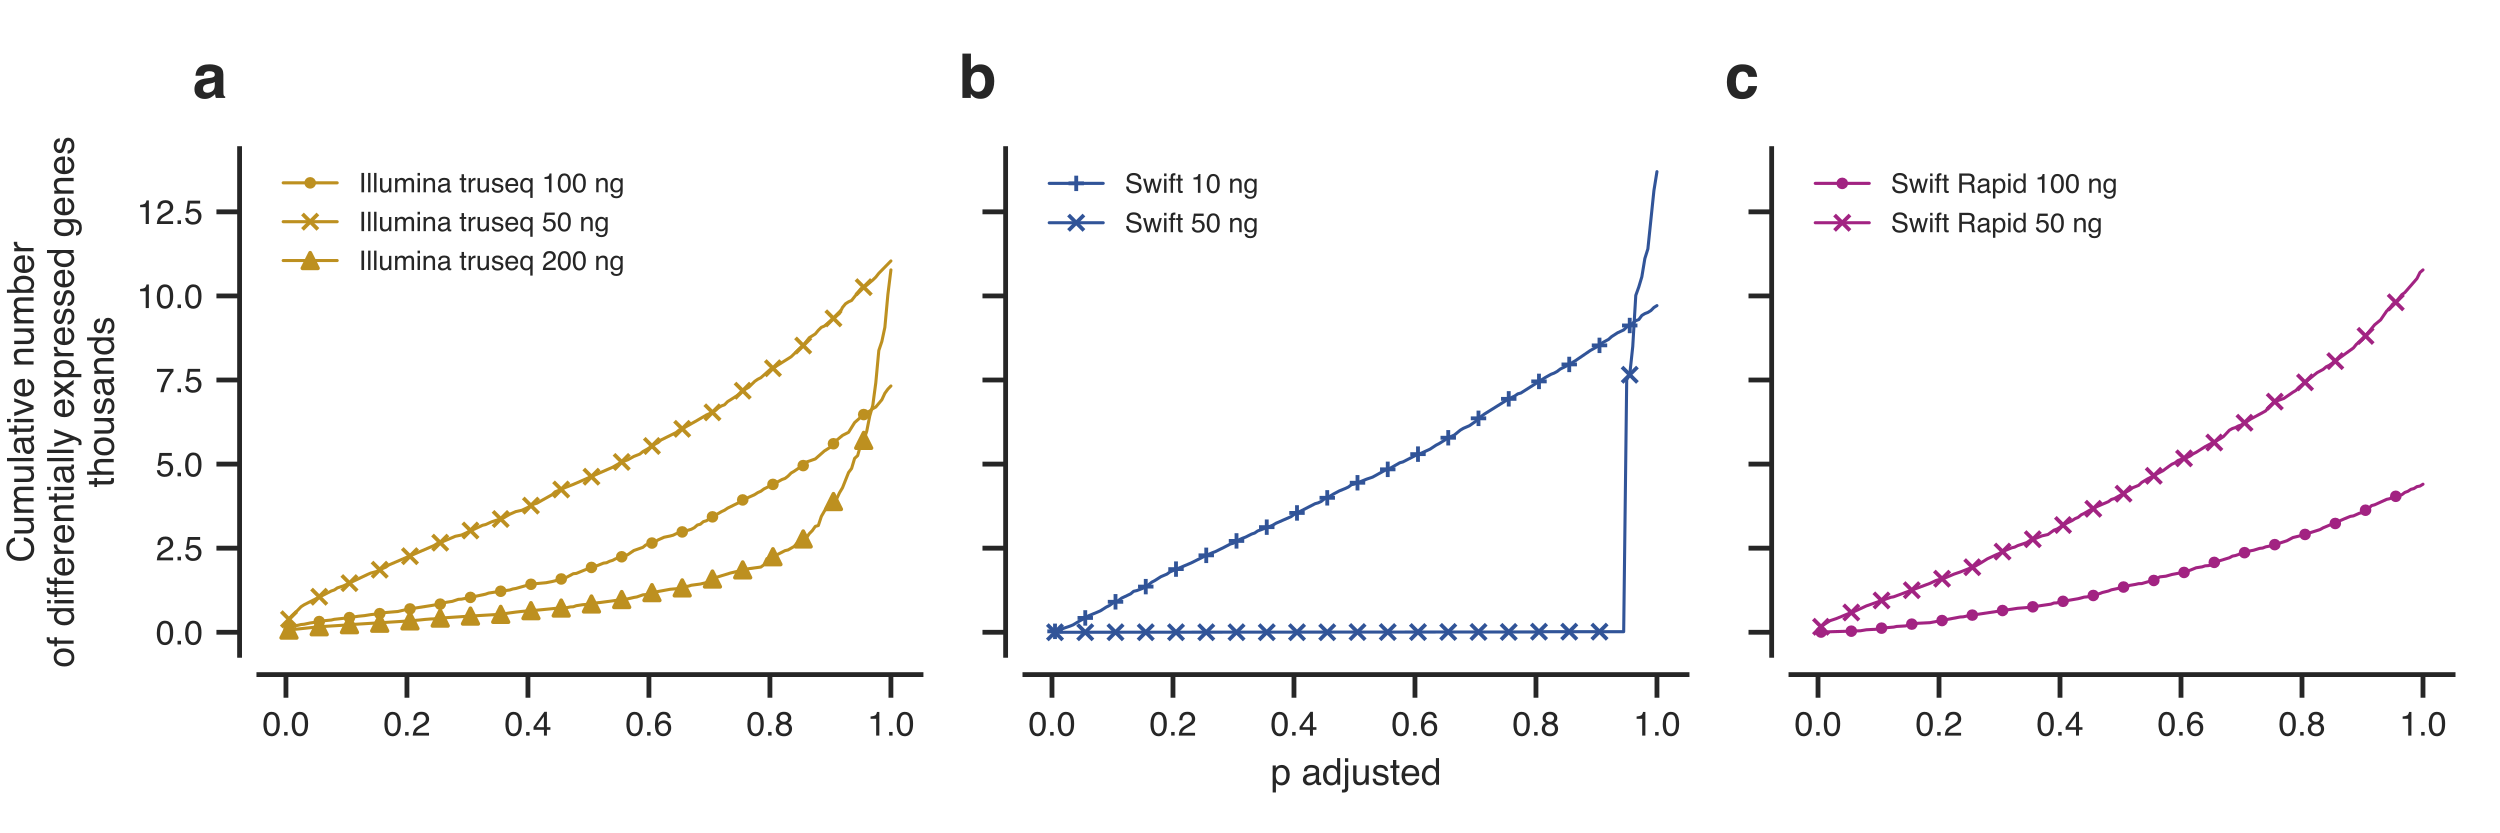 <?xml version="1.0" encoding="utf-8" standalone="no"?>
<!DOCTYPE svg PUBLIC "-//W3C//DTD SVG 1.1//EN"
  "http://www.w3.org/Graphics/SVG/1.1/DTD/svg11.dtd">
<!-- Created with matplotlib (https://matplotlib.org/) -->
<svg height="216pt" version="1.1" viewBox="0 0 648 216" width="648pt" xmlns="http://www.w3.org/2000/svg" xmlns:xlink="http://www.w3.org/1999/xlink">
 <defs>
  <style type="text/css">
*{stroke-linecap:butt;stroke-linejoin:round;}
  </style>
 </defs>
 <g id="figure_1">
  <g id="patch_1">
   <path d="M 0 216 
L 648 216 
L 648 0 
L 0 0 
z
" style="fill:#ffffff;"/>
  </g>
  <g id="axes_1">
   <g id="patch_2">
    <path d="M 67.1 169.852 
L 238.727 169.852 
L 238.727 38.52 
L 67.1 38.52 
z
" style="fill:#ffffff;"/>
   </g>
   <g id="matplotlib.axis_1">
    <g id="xtick_1">
     <g id="line2d_1">
      <defs>
       <path d="M 0 0 
L 0 6 
" id="m8481999517" style="stroke:#262626;stroke-width:1.25;"/>
      </defs>
      <g>
       <use style="fill:#262626;stroke:#262626;stroke-width:1.25;" x="74.117" xlink:href="#m8481999517" y="174.852"/>
      </g>
     </g>
     <g id="text_1">
      <!-- 0.0 -->
      <defs>
       <path d="M 27.047 69.922 
Q 40.625 69.922 46.688 58.734 
Q 51.375 50.094 51.375 35.062 
Q 51.375 20.797 47.125 11.469 
Q 40.969 -1.906 27 -1.906 
Q 14.406 -1.906 8.25 9.031 
Q 3.125 18.172 3.125 33.547 
Q 3.125 45.453 6.203 54 
Q 11.969 69.922 27.047 69.922 
z
M 26.953 6.109 
Q 33.797 6.109 37.844 12.156 
Q 41.891 18.219 41.891 34.719 
Q 41.891 46.625 38.953 54.312 
Q 36.031 62.016 27.594 62.016 
Q 19.828 62.016 16.234 54.703 
Q 12.641 47.406 12.641 33.203 
Q 12.641 22.516 14.938 16.016 
Q 18.453 6.109 26.953 6.109 
z
" id="Helvetica-48"/>
       <path d="M 8.547 10.641 
L 18.75 10.641 
L 18.75 0 
L 8.547 0 
z
" id="Helvetica-46"/>
      </defs>
      <g style="fill:#262626;" transform="translate(68.001 190.665)scale(0.088 -0.088)">
       <use xlink:href="#Helvetica-48"/>
       <use x="55.615" xlink:href="#Helvetica-46"/>
       <use x="83.398" xlink:href="#Helvetica-48"/>
      </g>
     </g>
    </g>
    <g id="xtick_2">
     <g id="line2d_2">
      <g>
       <use style="fill:#262626;stroke:#262626;stroke-width:1.25;" x="105.479" xlink:href="#m8481999517" y="174.852"/>
      </g>
     </g>
     <g id="text_2">
      <!-- 0.2 -->
      <defs>
       <path d="M 3.125 0 
Q 3.609 9.031 6.859 15.719 
Q 10.109 22.406 19.531 27.875 
L 28.906 33.297 
Q 35.203 36.969 37.75 39.547 
Q 41.75 43.609 41.75 48.828 
Q 41.75 54.938 38.078 58.516 
Q 34.422 62.109 28.328 62.109 
Q 19.281 62.109 15.828 55.281 
Q 13.969 51.609 13.766 45.125 
L 4.828 45.125 
Q 4.984 54.25 8.203 60.016 
Q 13.922 70.172 28.375 70.172 
Q 40.375 70.172 45.922 63.672 
Q 51.469 57.172 51.469 49.219 
Q 51.469 40.828 45.562 34.859 
Q 42.141 31.391 33.297 26.469 
L 26.609 22.75 
Q 21.828 20.125 19.094 17.719 
Q 14.203 13.484 12.938 8.297 
L 51.125 8.297 
L 51.125 0 
L 3.125 0 
z
" id="Helvetica-50"/>
      </defs>
      <g style="fill:#262626;" transform="translate(99.363 190.665)scale(0.088 -0.088)">
       <use xlink:href="#Helvetica-48"/>
       <use x="55.615" xlink:href="#Helvetica-46"/>
       <use x="83.398" xlink:href="#Helvetica-50"/>
      </g>
     </g>
    </g>
    <g id="xtick_3">
     <g id="line2d_3">
      <g>
       <use style="fill:#262626;stroke:#262626;stroke-width:1.25;" x="136.841" xlink:href="#m8481999517" y="174.852"/>
      </g>
     </g>
     <g id="text_3">
      <!-- 0.4 -->
      <defs>
       <path d="M 33.062 24.75 
L 33.062 56.453 
L 10.641 24.75 
z
M 33.203 0 
L 33.203 17.094 
L 2.547 17.094 
L 2.547 25.688 
L 34.578 70.125 
L 42 70.125 
L 42 24.75 
L 52.297 24.75 
L 52.297 17.094 
L 42 17.094 
L 42 0 
z
" id="Helvetica-52"/>
      </defs>
      <g style="fill:#262626;" transform="translate(130.725 190.665)scale(0.088 -0.088)">
       <use xlink:href="#Helvetica-48"/>
       <use x="55.615" xlink:href="#Helvetica-46"/>
       <use x="83.398" xlink:href="#Helvetica-52"/>
      </g>
     </g>
    </g>
    <g id="xtick_4">
     <g id="line2d_4">
      <g>
       <use style="fill:#262626;stroke:#262626;stroke-width:1.25;" x="168.202" xlink:href="#m8481999517" y="174.852"/>
      </g>
     </g>
     <g id="text_4">
      <!-- 0.6 -->
      <defs>
       <path d="M 29.25 70.219 
Q 40.969 70.219 45.578 64.141 
Q 50.203 58.062 50.203 51.609 
L 41.5 51.609 
Q 40.719 55.766 39.016 58.109 
Q 35.844 62.5 29.391 62.5 
Q 22.016 62.5 17.672 55.688 
Q 13.328 48.875 12.844 36.188 
Q 15.875 40.625 20.453 42.828 
Q 24.656 44.781 29.828 44.781 
Q 38.625 44.781 45.156 39.156 
Q 51.703 33.547 51.703 22.406 
Q 51.703 12.891 45.5 5.531 
Q 39.312 -1.812 27.828 -1.812 
Q 18.016 -1.812 10.891 5.641 
Q 3.766 13.094 3.766 30.719 
Q 3.766 43.75 6.938 52.828 
Q 13.031 70.219 29.25 70.219 
z
M 28.609 6 
Q 35.547 6 38.984 10.656 
Q 42.438 15.328 42.438 21.688 
Q 42.438 27.047 39.359 31.906 
Q 36.281 36.766 28.172 36.766 
Q 22.516 36.766 18.234 33 
Q 13.969 29.25 13.969 21.688 
Q 13.969 15.047 17.844 10.516 
Q 21.734 6 28.609 6 
z
" id="Helvetica-54"/>
      </defs>
      <g style="fill:#262626;" transform="translate(162.086 190.665)scale(0.088 -0.088)">
       <use xlink:href="#Helvetica-48"/>
       <use x="55.615" xlink:href="#Helvetica-46"/>
       <use x="83.398" xlink:href="#Helvetica-54"/>
      </g>
     </g>
    </g>
    <g id="xtick_5">
     <g id="line2d_5">
      <g>
       <use style="fill:#262626;stroke:#262626;stroke-width:1.25;" x="199.564" xlink:href="#m8481999517" y="174.852"/>
      </g>
     </g>
     <g id="text_5">
      <!-- 0.8 -->
      <defs>
       <path d="M 27.203 40.625 
Q 33.016 40.625 36.281 43.875 
Q 39.547 47.125 39.547 51.609 
Q 39.547 55.516 36.422 58.781 
Q 33.297 62.062 26.906 62.062 
Q 20.562 62.062 17.719 58.781 
Q 14.891 55.516 14.891 51.125 
Q 14.891 46.188 18.547 43.406 
Q 22.219 40.625 27.203 40.625 
z
M 27.734 6 
Q 33.844 6 37.859 9.297 
Q 41.891 12.594 41.891 19.141 
Q 41.891 25.922 37.734 29.438 
Q 33.594 32.953 27.094 32.953 
Q 20.797 32.953 16.812 29.359 
Q 12.844 25.781 12.844 19.438 
Q 12.844 13.969 16.484 9.984 
Q 20.125 6 27.734 6 
z
M 15.234 37.25 
Q 11.578 38.812 9.516 40.922 
Q 5.672 44.828 5.672 51.078 
Q 5.672 58.891 11.328 64.5 
Q 17 70.125 27.391 70.125 
Q 37.453 70.125 43.156 64.812 
Q 48.875 59.516 48.875 52.438 
Q 48.875 45.906 45.562 41.844 
Q 43.703 39.547 39.797 37.359 
Q 44.141 35.359 46.625 32.766 
Q 51.266 27.875 51.266 20.062 
Q 51.266 10.844 45.062 4.422 
Q 38.875 -2 27.547 -2 
Q 17.328 -2 10.266 3.531 
Q 3.219 9.078 3.219 19.625 
Q 3.219 25.828 6.25 30.344 
Q 9.281 34.859 15.234 37.25 
z
" id="Helvetica-56"/>
      </defs>
      <g style="fill:#262626;" transform="translate(193.448 190.665)scale(0.088 -0.088)">
       <use xlink:href="#Helvetica-48"/>
       <use x="55.615" xlink:href="#Helvetica-46"/>
       <use x="83.398" xlink:href="#Helvetica-56"/>
      </g>
     </g>
    </g>
    <g id="xtick_6">
     <g id="line2d_6">
      <g>
       <use style="fill:#262626;stroke:#262626;stroke-width:1.25;" x="230.926" xlink:href="#m8481999517" y="174.852"/>
      </g>
     </g>
     <g id="text_6">
      <!-- 1.0 -->
      <defs>
       <path d="M 9.578 49.516 
L 9.578 56.25 
Q 19.094 57.172 22.844 59.344 
Q 26.609 61.531 28.469 69.625 
L 35.406 69.625 
L 35.406 0 
L 26.031 0 
L 26.031 49.516 
z
" id="Helvetica-49"/>
      </defs>
      <g style="fill:#262626;" transform="translate(224.81 190.665)scale(0.088 -0.088)">
       <use xlink:href="#Helvetica-49"/>
       <use x="55.615" xlink:href="#Helvetica-46"/>
       <use x="83.398" xlink:href="#Helvetica-48"/>
      </g>
     </g>
    </g>
   </g>
   <g id="matplotlib.axis_2">
    <g id="ytick_1">
     <g id="line2d_7">
      <defs>
       <path d="M 0 0 
L -6 0 
" id="mb8b4c954f8" style="stroke:#262626;stroke-width:1.25;"/>
      </defs>
      <g>
       <use style="fill:#262626;stroke:#262626;stroke-width:1.25;" x="62.1" xlink:href="#mb8b4c954f8" y="163.882"/>
      </g>
     </g>
     <g id="text_7">
      <!-- 0.0 -->
      <g style="fill:#262626;" transform="translate(40.368 167.039)scale(0.088 -0.088)">
       <use xlink:href="#Helvetica-48"/>
       <use x="55.615" xlink:href="#Helvetica-46"/>
       <use x="83.398" xlink:href="#Helvetica-48"/>
      </g>
     </g>
    </g>
    <g id="ytick_2">
     <g id="line2d_8">
      <g>
       <use style="fill:#262626;stroke:#262626;stroke-width:1.25;" x="62.1" xlink:href="#mb8b4c954f8" y="142.087"/>
      </g>
     </g>
     <g id="text_8">
      <!-- 2.5 -->
      <defs>
       <path d="M 12.359 17.828 
Q 13.234 10.297 19.344 7.422 
Q 22.469 5.953 26.562 5.953 
Q 34.375 5.953 38.125 10.938 
Q 41.891 15.922 41.891 21.969 
Q 41.891 29.297 37.422 33.297 
Q 32.953 37.312 26.703 37.312 
Q 22.172 37.312 18.922 35.547 
Q 15.672 33.797 13.375 30.672 
L 5.766 31.109 
L 11.078 68.75 
L 47.406 68.75 
L 47.406 60.25 
L 17.672 60.25 
L 14.703 40.828 
Q 17.141 42.672 19.344 43.609 
Q 23.25 45.219 28.375 45.219 
Q 37.984 45.219 44.672 39.016 
Q 51.375 32.812 51.375 23.297 
Q 51.375 13.375 45.234 5.797 
Q 39.109 -1.766 25.688 -1.766 
Q 17.141 -1.766 10.562 3.047 
Q 4 7.859 3.219 17.828 
z
" id="Helvetica-53"/>
      </defs>
      <g style="fill:#262626;" transform="translate(40.368 145.244)scale(0.088 -0.088)">
       <use xlink:href="#Helvetica-50"/>
       <use x="55.615" xlink:href="#Helvetica-46"/>
       <use x="83.398" xlink:href="#Helvetica-53"/>
      </g>
     </g>
    </g>
    <g id="ytick_3">
     <g id="line2d_9">
      <g>
       <use style="fill:#262626;stroke:#262626;stroke-width:1.25;" x="62.1" xlink:href="#mb8b4c954f8" y="120.292"/>
      </g>
     </g>
     <g id="text_9">
      <!-- 5.0 -->
      <g style="fill:#262626;" transform="translate(40.368 123.449)scale(0.088 -0.088)">
       <use xlink:href="#Helvetica-53"/>
       <use x="55.615" xlink:href="#Helvetica-46"/>
       <use x="83.398" xlink:href="#Helvetica-48"/>
      </g>
     </g>
    </g>
    <g id="ytick_4">
     <g id="line2d_10">
      <g>
       <use style="fill:#262626;stroke:#262626;stroke-width:1.25;" x="62.1" xlink:href="#mb8b4c954f8" y="98.498"/>
      </g>
     </g>
     <g id="text_10">
      <!-- 7.5 -->
      <defs>
       <path d="M 52.297 68.75 
L 52.297 61.078 
Q 48.922 57.812 43.328 49.703 
Q 37.75 41.609 33.453 32.234 
Q 29.203 23.094 27 15.578 
Q 25.594 10.75 23.344 0 
L 13.625 0 
Q 16.938 20.016 28.266 39.844 
Q 34.969 51.469 42.328 59.906 
L 3.656 59.906 
L 3.656 68.75 
z
" id="Helvetica-55"/>
      </defs>
      <g style="fill:#262626;" transform="translate(40.368 101.654)scale(0.088 -0.088)">
       <use xlink:href="#Helvetica-55"/>
       <use x="55.615" xlink:href="#Helvetica-46"/>
       <use x="83.398" xlink:href="#Helvetica-53"/>
      </g>
     </g>
    </g>
    <g id="ytick_5">
     <g id="line2d_11">
      <g>
       <use style="fill:#262626;stroke:#262626;stroke-width:1.25;" x="62.1" xlink:href="#mb8b4c954f8" y="76.703"/>
      </g>
     </g>
     <g id="text_11">
      <!-- 10.0 -->
      <g style="fill:#262626;" transform="translate(35.474 79.859)scale(0.088 -0.088)">
       <use xlink:href="#Helvetica-49"/>
       <use x="55.615" xlink:href="#Helvetica-48"/>
       <use x="111.23" xlink:href="#Helvetica-46"/>
       <use x="139.014" xlink:href="#Helvetica-48"/>
      </g>
     </g>
    </g>
    <g id="ytick_6">
     <g id="line2d_12">
      <g>
       <use style="fill:#262626;stroke:#262626;stroke-width:1.25;" x="62.1" xlink:href="#mb8b4c954f8" y="54.908"/>
      </g>
     </g>
     <g id="text_12">
      <!-- 12.5 -->
      <g style="fill:#262626;" transform="translate(35.474 58.064)scale(0.088 -0.088)">
       <use xlink:href="#Helvetica-49"/>
       <use x="55.615" xlink:href="#Helvetica-50"/>
       <use x="111.23" xlink:href="#Helvetica-46"/>
       <use x="139.014" xlink:href="#Helvetica-53"/>
      </g>
     </g>
    </g>
    <g id="text_13">
     <!-- Cumulative number -->
     <defs>
      <path d="M 37.844 73.688 
Q 51.469 73.688 58.984 66.5 
Q 66.5 59.328 67.328 50.203 
L 57.859 50.203 
Q 56.25 57.125 51.438 61.172 
Q 46.625 65.234 37.938 65.234 
Q 27.344 65.234 20.828 57.781 
Q 14.312 50.344 14.312 34.969 
Q 14.312 22.359 20.188 14.516 
Q 26.078 6.688 37.75 6.688 
Q 48.484 6.688 54.109 14.938 
Q 57.078 19.281 58.547 26.375 
L 68.016 26.375 
Q 66.75 15.047 59.625 7.375 
Q 51.078 -1.859 36.578 -1.859 
Q 24.078 -1.859 15.578 5.719 
Q 4.391 15.719 4.391 36.625 
Q 4.391 52.484 12.797 62.641 
Q 21.875 73.688 37.844 73.688 
z
M 35.891 73.688 
z
" id="Helvetica-67"/>
      <path d="M 15.234 52.297 
L 15.234 17.578 
Q 15.234 13.578 16.5 11.031 
Q 18.844 6.344 25.25 6.344 
Q 34.422 6.344 37.75 14.547 
Q 39.547 18.953 39.547 26.609 
L 39.547 52.297 
L 48.344 52.297 
L 48.344 0 
L 40.047 0 
L 40.141 7.719 
Q 38.422 4.734 35.891 2.688 
Q 30.859 -1.422 23.688 -1.422 
Q 12.5 -1.422 8.453 6.062 
Q 6.25 10.062 6.25 16.75 
L 6.25 52.297 
z
M 27.297 53.562 
z
" id="Helvetica-117"/>
      <path d="M 6.453 52.297 
L 15.141 52.297 
L 15.141 44.875 
Q 18.266 48.734 20.797 50.484 
Q 25.141 53.469 30.672 53.469 
Q 36.922 53.469 40.719 50.391 
Q 42.875 48.641 44.625 45.219 
Q 47.562 49.422 51.516 51.438 
Q 55.469 53.469 60.406 53.469 
Q 70.953 53.469 74.75 45.844 
Q 76.812 41.75 76.812 34.812 
L 76.812 0 
L 67.672 0 
L 67.672 36.328 
Q 67.672 41.547 65.062 43.5 
Q 62.453 45.453 58.688 45.453 
Q 53.516 45.453 49.781 41.984 
Q 46.047 38.531 46.047 30.422 
L 46.047 0 
L 37.109 0 
L 37.109 34.125 
Q 37.109 39.453 35.844 41.891 
Q 33.844 45.562 28.375 45.562 
Q 23.391 45.562 19.312 41.703 
Q 15.234 37.844 15.234 27.734 
L 15.234 0 
L 6.453 0 
z
" id="Helvetica-109"/>
      <path d="M 6.688 71.734 
L 15.484 71.734 
L 15.484 0 
L 6.688 0 
z
" id="Helvetica-108"/>
      <path d="M 13.188 13.922 
Q 13.188 10.109 15.969 7.906 
Q 18.75 5.719 22.562 5.719 
Q 27.203 5.719 31.547 7.859 
Q 38.875 11.422 38.875 19.531 
L 38.875 26.609 
Q 37.25 25.594 34.703 24.906 
Q 32.172 24.219 29.734 23.922 
L 24.422 23.25 
Q 19.625 22.609 17.234 21.234 
Q 13.188 18.953 13.188 13.922 
z
M 34.469 31.688 
Q 37.5 32.078 38.531 34.234 
Q 39.109 35.406 39.109 37.594 
Q 39.109 42.094 35.906 44.109 
Q 32.719 46.141 26.766 46.141 
Q 19.875 46.141 17 42.438 
Q 15.375 40.375 14.891 36.328 
L 6.688 36.328 
Q 6.938 46 12.969 49.781 
Q 19 53.562 26.953 53.562 
Q 36.188 53.562 41.938 50.047 
Q 47.656 46.531 47.656 39.109 
L 47.656 8.984 
Q 47.656 7.625 48.219 6.781 
Q 48.781 5.953 50.594 5.953 
Q 51.172 5.953 51.906 6.031 
Q 52.641 6.109 53.469 6.25 
L 53.469 -0.25 
Q 51.422 -0.828 50.344 -0.969 
Q 49.266 -1.125 47.406 -1.125 
Q 42.875 -1.125 40.828 2.094 
Q 39.75 3.812 39.312 6.938 
Q 36.625 3.422 31.594 0.828 
Q 26.562 -1.766 20.516 -1.766 
Q 13.234 -1.766 8.609 2.656 
Q 4 7.078 4 13.719 
Q 4 21 8.547 25 
Q 13.094 29 20.453 29.938 
z
M 27.203 53.562 
z
" id="Helvetica-97"/>
      <path d="M 8.203 66.891 
L 17.094 66.891 
L 17.094 52.297 
L 25.438 52.297 
L 25.438 45.125 
L 17.094 45.125 
L 17.094 10.984 
Q 17.094 8.25 18.953 7.328 
Q 19.969 6.781 22.359 6.781 
Q 23 6.781 23.734 6.812 
Q 24.469 6.844 25.438 6.938 
L 25.438 0 
Q 23.922 -0.438 22.281 -0.625 
Q 20.656 -0.828 18.75 -0.828 
Q 12.594 -0.828 10.391 2.312 
Q 8.203 5.469 8.203 10.5 
L 8.203 45.125 
L 1.125 45.125 
L 1.125 52.297 
L 8.203 52.297 
z
" id="Helvetica-116"/>
      <path d="M 6.453 52.047 
L 15.375 52.047 
L 15.375 0 
L 6.453 0 
z
M 6.453 71.734 
L 15.375 71.734 
L 15.375 61.766 
L 6.453 61.766 
z
" id="Helvetica-105"/>
      <path d="M 10.75 52.297 
L 24.703 9.719 
L 39.312 52.297 
L 48.922 52.297 
L 29.203 0 
L 19.828 0 
L 0.531 52.297 
z
" id="Helvetica-118"/>
      <path d="M 28.219 53.469 
Q 33.797 53.469 39.016 50.859 
Q 44.234 48.25 46.969 44.094 
Q 49.609 40.141 50.484 34.859 
Q 51.266 31.25 51.266 23.344 
L 12.938 23.344 
Q 13.188 15.375 16.703 10.562 
Q 20.219 5.766 27.594 5.766 
Q 34.469 5.766 38.578 10.297 
Q 40.922 12.938 41.891 16.406 
L 50.531 16.406 
Q 50.203 13.531 48.266 9.984 
Q 46.344 6.453 43.953 4.203 
Q 39.938 0.297 34.031 -1.078 
Q 30.859 -1.859 26.859 -1.859 
Q 17.094 -1.859 10.297 5.25 
Q 3.516 12.359 3.516 25.141 
Q 3.516 37.75 10.344 45.609 
Q 17.188 53.469 28.219 53.469 
z
M 42.234 30.328 
Q 41.703 36.031 39.75 39.453 
Q 36.141 45.797 27.688 45.797 
Q 21.625 45.797 17.516 41.422 
Q 13.422 37.062 13.188 30.328 
z
M 27.391 53.562 
z
" id="Helvetica-101"/>
      <path id="Helvetica-32"/>
      <path d="M 6.453 52.297 
L 14.797 52.297 
L 14.797 44.875 
Q 18.5 49.469 22.656 51.469 
Q 26.812 53.469 31.891 53.469 
Q 43.016 53.469 46.922 45.703 
Q 49.078 41.453 49.078 33.547 
L 49.078 0 
L 40.141 0 
L 40.141 32.953 
Q 40.141 37.75 38.719 40.672 
Q 36.375 45.562 30.219 45.562 
Q 27.094 45.562 25.094 44.922 
Q 21.484 43.844 18.75 40.625 
Q 16.547 38.031 15.891 35.266 
Q 15.234 32.516 15.234 27.391 
L 15.234 0 
L 6.453 0 
z
M 27.094 53.562 
z
" id="Helvetica-110"/>
      <path d="M 5.766 71.969 
L 14.312 71.969 
L 14.312 45.953 
Q 17.188 49.703 21.188 51.672 
Q 25.203 53.656 29.891 53.656 
Q 39.656 53.656 45.734 46.938 
Q 51.812 40.234 51.812 27.156 
Q 51.812 14.75 45.797 6.547 
Q 39.797 -1.656 29.156 -1.656 
Q 23.188 -1.656 19.094 1.219 
Q 16.656 2.938 13.875 6.688 
L 13.875 0 
L 5.766 0 
z
M 28.609 6.109 
Q 35.75 6.109 39.281 11.766 
Q 42.828 17.438 42.828 26.703 
Q 42.828 34.969 39.281 40.375 
Q 35.75 45.797 28.859 45.797 
Q 22.859 45.797 18.328 41.359 
Q 13.812 36.922 13.812 26.703 
Q 13.812 19.344 15.672 14.75 
Q 19.141 6.109 28.609 6.109 
z
" id="Helvetica-98"/>
      <path d="M 6.688 52.297 
L 15.047 52.297 
L 15.047 43.266 
Q 16.062 45.906 20.062 49.688 
Q 24.078 53.469 29.297 53.469 
Q 29.547 53.469 30.125 53.422 
Q 30.719 53.375 32.125 53.219 
L 32.125 43.953 
Q 31.344 44.094 30.688 44.141 
Q 30.031 44.188 29.25 44.188 
Q 22.609 44.188 19.047 39.906 
Q 15.484 35.641 15.484 30.078 
L 15.484 0 
L 6.688 0 
z
" id="Helvetica-114"/>
     </defs>
     <g style="fill:#262626;" transform="translate(8.704 145.801)rotate(-90)scale(0.096 -0.096)">
      <use xlink:href="#Helvetica-67"/>
      <use x="72.217" xlink:href="#Helvetica-117"/>
      <use x="127.832" xlink:href="#Helvetica-109"/>
      <use x="211.133" xlink:href="#Helvetica-117"/>
      <use x="266.748" xlink:href="#Helvetica-108"/>
      <use x="288.965" xlink:href="#Helvetica-97"/>
      <use x="344.58" xlink:href="#Helvetica-116"/>
      <use x="372.363" xlink:href="#Helvetica-105"/>
      <use x="394.58" xlink:href="#Helvetica-118"/>
      <use x="444.58" xlink:href="#Helvetica-101"/>
      <use x="500.195" xlink:href="#Helvetica-32"/>
      <use x="527.979" xlink:href="#Helvetica-110"/>
      <use x="583.594" xlink:href="#Helvetica-117"/>
      <use x="639.209" xlink:href="#Helvetica-109"/>
      <use x="722.51" xlink:href="#Helvetica-98"/>
      <use x="778.125" xlink:href="#Helvetica-101"/>
      <use x="833.74" xlink:href="#Helvetica-114"/>
     </g>
     <!-- of differentially expressed genes -->
     <defs>
      <path d="M 27.203 5.672 
Q 35.938 5.672 39.188 12.281 
Q 42.438 18.891 42.438 27 
Q 42.438 34.328 40.094 38.922 
Q 36.375 46.141 27.297 46.141 
Q 19.234 46.141 15.578 39.984 
Q 11.922 33.844 11.922 25.141 
Q 11.922 16.797 15.578 11.234 
Q 19.234 5.672 27.203 5.672 
z
M 27.547 53.812 
Q 37.641 53.812 44.625 47.062 
Q 51.609 40.328 51.609 27.25 
Q 51.609 14.594 45.453 6.344 
Q 39.312 -1.906 26.375 -1.906 
Q 15.578 -1.906 9.219 5.391 
Q 2.875 12.703 2.875 25 
Q 2.875 38.188 9.562 46 
Q 16.266 53.812 27.547 53.812 
z
M 27.25 53.562 
z
" id="Helvetica-111"/>
      <path d="M 8.641 60.25 
Q 8.844 65.719 10.547 68.266 
Q 13.625 72.75 22.406 72.75 
Q 23.25 72.75 24.125 72.703 
Q 25 72.656 26.125 72.562 
L 26.125 64.547 
Q 24.75 64.656 24.141 64.672 
Q 23.531 64.703 23 64.703 
Q 19 64.703 18.219 62.625 
Q 17.438 60.547 17.438 52.047 
L 26.125 52.047 
L 26.125 45.125 
L 17.328 45.125 
L 17.328 0 
L 8.641 0 
L 8.641 45.125 
L 1.375 45.125 
L 1.375 52.047 
L 8.641 52.047 
L 8.641 60.25 
z
" id="Helvetica-102"/>
      <path d="M 12.016 25.531 
Q 12.016 17.141 15.578 11.469 
Q 19.141 5.812 27 5.812 
Q 33.109 5.812 37.031 11.062 
Q 40.969 16.312 40.969 26.125 
Q 40.969 36.031 36.906 40.797 
Q 32.859 45.562 26.906 45.562 
Q 20.266 45.562 16.141 40.484 
Q 12.016 35.406 12.016 25.531 
z
M 25.25 53.219 
Q 31.25 53.219 35.297 50.688 
Q 37.641 49.219 40.625 45.562 
L 40.625 71.969 
L 49.078 71.969 
L 49.078 0 
L 41.156 0 
L 41.156 7.281 
Q 38.094 2.438 33.891 0.281 
Q 29.688 -1.859 24.266 -1.859 
Q 15.531 -1.859 9.125 5.484 
Q 2.734 12.844 2.734 25.047 
Q 2.734 36.469 8.562 44.844 
Q 14.406 53.219 25.25 53.219 
z
" id="Helvetica-100"/>
      <path d="M 39.109 52.297 
L 48.828 52.297 
Q 46.969 47.266 40.578 29.344 
Q 35.797 15.875 32.562 7.375 
Q 24.953 -12.641 21.828 -17.031 
Q 18.703 -21.438 11.078 -21.438 
Q 9.234 -21.438 8.234 -21.281 
Q 7.234 -21.141 5.766 -20.75 
L 5.766 -12.75 
Q 8.062 -13.375 9.078 -13.516 
Q 10.109 -13.672 10.891 -13.672 
Q 13.328 -13.672 14.469 -12.859 
Q 15.625 -12.062 16.406 -10.891 
Q 16.656 -10.5 18.156 -6.875 
Q 19.672 -3.266 20.359 -1.516 
L 1.031 52.297 
L 10.984 52.297 
L 25 9.719 
z
M 24.953 53.562 
z
" id="Helvetica-121"/>
      <path d="M 1.469 52.297 
L 12.844 52.297 
L 24.859 33.891 
L 37.016 52.297 
L 47.703 52.047 
L 30.078 26.812 
L 48.484 0 
L 37.25 0 
L 24.266 19.625 
L 11.672 0 
L 0.531 0 
L 18.953 26.812 
z
" id="Helvetica-120"/>
      <path d="M 28.516 5.906 
Q 34.672 5.906 38.75 11.062 
Q 42.828 16.219 42.828 26.469 
Q 42.828 32.719 41.016 37.203 
Q 37.594 45.844 28.516 45.844 
Q 19.391 45.844 16.016 36.719 
Q 14.203 31.844 14.203 24.312 
Q 14.203 18.266 16.016 14.016 
Q 19.438 5.906 28.516 5.906 
z
M 5.766 52.047 
L 14.312 52.047 
L 14.312 45.125 
Q 16.938 48.688 20.062 50.641 
Q 24.516 53.562 30.516 53.562 
Q 39.406 53.562 45.609 46.75 
Q 51.812 39.938 51.812 27.297 
Q 51.812 10.203 42.875 2.875 
Q 37.203 -1.766 29.688 -1.766 
Q 23.781 -1.766 19.781 0.828 
Q 17.438 2.297 14.547 5.859 
L 14.547 -20.844 
L 5.766 -20.844 
z
" id="Helvetica-112"/>
      <path d="M 11.672 16.406 
Q 12.062 12.016 13.875 9.672 
Q 17.188 5.422 25.391 5.422 
Q 30.281 5.422 33.984 7.547 
Q 37.703 9.672 37.703 14.109 
Q 37.703 17.484 34.719 19.234 
Q 32.812 20.312 27.203 21.734 
L 20.219 23.484 
Q 13.531 25.141 10.359 27.203 
Q 4.688 30.766 4.688 37.062 
Q 4.688 44.484 10.031 49.062 
Q 15.375 53.656 24.422 53.656 
Q 36.234 53.656 41.453 46.734 
Q 44.734 42.328 44.625 37.25 
L 36.328 37.25 
Q 36.078 40.234 34.234 42.672 
Q 31.203 46.141 23.734 46.141 
Q 18.75 46.141 16.188 44.234 
Q 13.625 42.328 13.625 39.203 
Q 13.625 35.797 17 33.734 
Q 18.953 32.516 22.75 31.594 
L 28.562 30.172 
Q 38.031 27.875 41.266 25.734 
Q 46.391 22.359 46.391 15.141 
Q 46.391 8.156 41.094 3.078 
Q 35.797 -2 24.953 -2 
Q 13.281 -2 8.422 3.297 
Q 3.562 8.594 3.219 16.406 
z
M 24.656 53.562 
z
" id="Helvetica-115"/>
      <path d="M 24.906 53.219 
Q 31.062 53.219 35.641 50.203 
Q 38.141 48.484 40.719 45.219 
L 40.719 51.812 
L 48.828 51.812 
L 48.828 4.25 
Q 48.828 -5.719 45.906 -11.469 
Q 40.438 -22.125 25.25 -22.125 
Q 16.797 -22.125 11.031 -18.328 
Q 5.281 -14.547 4.594 -6.5 
L 13.531 -6.5 
Q 14.156 -10.016 16.062 -11.922 
Q 19.047 -14.844 25.438 -14.844 
Q 35.547 -14.844 38.672 -7.719 
Q 40.531 -3.516 40.375 7.281 
Q 37.75 3.266 34.031 1.312 
Q 30.328 -0.641 24.219 -0.641 
Q 15.719 -0.641 9.344 5.391 
Q 2.984 11.422 2.984 25.344 
Q 2.984 38.484 9.406 45.844 
Q 15.828 53.219 24.906 53.219 
z
M 40.719 26.375 
Q 40.719 36.078 36.719 40.766 
Q 32.719 45.453 26.516 45.453 
Q 17.234 45.453 13.812 36.766 
Q 12.016 32.125 12.016 24.609 
Q 12.016 15.766 15.594 11.156 
Q 19.188 6.547 25.25 6.547 
Q 34.719 6.547 38.578 15.094 
Q 40.719 19.922 40.719 26.375 
z
M 25.922 53.562 
z
" id="Helvetica-103"/>
     </defs>
     <g style="fill:#262626;" transform="translate(19.086 173.022)rotate(-90)scale(0.096 -0.096)">
      <use xlink:href="#Helvetica-111"/>
      <use x="55.615" xlink:href="#Helvetica-102"/>
      <use x="83.398" xlink:href="#Helvetica-32"/>
      <use x="111.182" xlink:href="#Helvetica-100"/>
      <use x="166.797" xlink:href="#Helvetica-105"/>
      <use x="189.014" xlink:href="#Helvetica-102"/>
      <use x="216.797" xlink:href="#Helvetica-102"/>
      <use x="244.58" xlink:href="#Helvetica-101"/>
      <use x="300.195" xlink:href="#Helvetica-114"/>
      <use x="333.496" xlink:href="#Helvetica-101"/>
      <use x="389.111" xlink:href="#Helvetica-110"/>
      <use x="444.727" xlink:href="#Helvetica-116"/>
      <use x="472.51" xlink:href="#Helvetica-105"/>
      <use x="494.727" xlink:href="#Helvetica-97"/>
      <use x="550.342" xlink:href="#Helvetica-108"/>
      <use x="572.559" xlink:href="#Helvetica-108"/>
      <use x="594.775" xlink:href="#Helvetica-121"/>
      <use x="644.775" xlink:href="#Helvetica-32"/>
      <use x="672.559" xlink:href="#Helvetica-101"/>
      <use x="728.174" xlink:href="#Helvetica-120"/>
      <use x="778.174" xlink:href="#Helvetica-112"/>
      <use x="833.789" xlink:href="#Helvetica-114"/>
      <use x="867.09" xlink:href="#Helvetica-101"/>
      <use x="922.705" xlink:href="#Helvetica-115"/>
      <use x="972.705" xlink:href="#Helvetica-115"/>
      <use x="1022.705" xlink:href="#Helvetica-101"/>
      <use x="1078.32" xlink:href="#Helvetica-100"/>
      <use x="1133.936" xlink:href="#Helvetica-32"/>
      <use x="1161.719" xlink:href="#Helvetica-103"/>
      <use x="1217.334" xlink:href="#Helvetica-101"/>
      <use x="1272.949" xlink:href="#Helvetica-110"/>
      <use x="1328.564" xlink:href="#Helvetica-101"/>
      <use x="1384.18" xlink:href="#Helvetica-115"/>
     </g>
     <!-- thousands -->
     <defs>
      <path d="M 6.453 71.969 
L 15.234 71.969 
L 15.234 45.219 
Q 18.359 49.172 20.844 50.781 
Q 25.094 53.562 31.453 53.562 
Q 42.828 53.562 46.875 45.609 
Q 49.078 41.266 49.078 33.547 
L 49.078 0 
L 40.047 0 
L 40.047 32.953 
Q 40.047 38.719 38.578 41.406 
Q 36.188 45.703 29.594 45.703 
Q 24.125 45.703 19.672 41.938 
Q 15.234 38.188 15.234 27.734 
L 15.234 0 
L 6.453 0 
z
" id="Helvetica-104"/>
     </defs>
     <g style="fill:#262626;" transform="translate(29.473 126.335)rotate(-90)scale(0.096 -0.096)">
      <use xlink:href="#Helvetica-116"/>
      <use x="27.783" xlink:href="#Helvetica-104"/>
      <use x="83.398" xlink:href="#Helvetica-111"/>
      <use x="139.014" xlink:href="#Helvetica-117"/>
      <use x="194.629" xlink:href="#Helvetica-115"/>
      <use x="244.629" xlink:href="#Helvetica-97"/>
      <use x="300.244" xlink:href="#Helvetica-110"/>
      <use x="355.859" xlink:href="#Helvetica-100"/>
      <use x="411.475" xlink:href="#Helvetica-115"/>
     </g>
    </g>
   </g>
   <g id="line2d_13">
    <path clip-path="url(#p1a9a5e7f6c)" d="M 74.901 162.653 
L 75.685 162.383 
L 77.253 162.069 
L 78.037 161.877 
L 78.821 161.807 
L 80.39 161.476 
L 81.958 161.25 
L 84.31 160.866 
L 85.878 160.709 
L 86.662 160.526 
L 89.014 160.273 
L 90.582 160.073 
L 92.934 159.724 
L 94.502 159.567 
L 96.07 159.314 
L 98.423 159.053 
L 99.991 158.765 
L 102.343 158.564 
L 103.127 158.503 
L 105.479 157.945 
L 111.751 156.96 
L 113.319 156.69 
L 114.103 156.585 
L 115.672 156.115 
L 117.24 155.871 
L 118.808 155.347 
L 119.592 155.304 
L 121.944 154.842 
L 125.864 154.005 
L 126.648 153.726 
L 129.784 153.246 
L 132.136 152.924 
L 132.92 152.662 
L 133.705 152.532 
L 136.841 151.642 
L 138.409 151.328 
L 141.545 151.041 
L 143.113 150.736 
L 146.249 149.96 
L 148.601 148.704 
L 149.385 148.626 
L 151.738 147.667 
L 152.522 147.449 
L 154.09 146.734 
L 154.874 146.586 
L 156.442 145.958 
L 157.226 145.862 
L 158.01 145.479 
L 158.794 145.243 
L 159.578 144.825 
L 160.362 144.633 
L 162.714 143.77 
L 164.282 142.698 
L 166.634 141.869 
L 167.418 141.233 
L 168.202 141.085 
L 169.771 140.518 
L 170.555 139.96 
L 172.123 139.254 
L 173.691 138.932 
L 174.475 138.722 
L 175.259 138.339 
L 179.179 137.188 
L 179.963 136.778 
L 180.747 136.089 
L 181.531 135.88 
L 182.315 135.209 
L 183.099 134.982 
L 184.667 133.962 
L 187.019 132.611 
L 187.804 132.245 
L 188.588 131.713 
L 191.724 130.17 
L 192.508 129.577 
L 194.86 128.548 
L 195.644 128.182 
L 196.428 127.677 
L 197.212 127.328 
L 197.996 126.744 
L 200.348 125.549 
L 202.7 124.285 
L 203.484 124.006 
L 204.268 123.405 
L 205.052 122.611 
L 205.837 122.149 
L 207.405 121.077 
L 208.189 120.676 
L 208.973 119.778 
L 211.325 118.959 
L 213.677 116.892 
L 215.245 115.899 
L 216.813 114.146 
L 218.381 112.856 
L 219.949 112.054 
L 221.517 109.534 
L 223.87 107.451 
L 225.438 106.527 
L 226.222 105.934 
L 227.006 105.498 
L 228.574 103.615 
L 229.358 101.932 
L 230.142 100.851 
L 230.926 100.041 
L 230.926 100.041 
" style="fill:none;stroke:#bd9020;stroke-linecap:round;stroke-width:0.8;"/>
    <defs>
     <path d="M 0 1 
C 0.265 1 0.52 0.895 0.707 0.707 
C 0.895 0.52 1 0.265 1 0 
C 1 -0.265 0.895 -0.52 0.707 -0.707 
C 0.52 -0.895 0.265 -1 0 -1 
C -0.265 -1 -0.52 -0.895 -0.707 -0.707 
C -0.895 -0.52 -1 -0.265 -1 0 
C -1 0.265 -0.895 0.52 -0.707 0.707 
C -0.52 0.895 -0.265 1 0 1 
z
" id="mcbfa05346f" style="stroke:#bd9020;"/>
    </defs>
    <g clip-path="url(#p1a9a5e7f6c)">
     <use style="fill:#bd9020;stroke:#bd9020;" x="74.901" xlink:href="#mcbfa05346f" y="162.653"/>
     <use style="fill:#bd9020;stroke:#bd9020;" x="82.742" xlink:href="#mcbfa05346f" y="161.101"/>
     <use style="fill:#bd9020;stroke:#bd9020;" x="90.582" xlink:href="#mcbfa05346f" y="160.073"/>
     <use style="fill:#bd9020;stroke:#bd9020;" x="98.423" xlink:href="#mcbfa05346f" y="159.053"/>
     <use style="fill:#bd9020;stroke:#bd9020;" x="106.263" xlink:href="#mcbfa05346f" y="157.832"/>
     <use style="fill:#bd9020;stroke:#bd9020;" x="114.103" xlink:href="#mcbfa05346f" y="156.585"/>
     <use style="fill:#bd9020;stroke:#bd9020;" x="121.944" xlink:href="#mcbfa05346f" y="154.842"/>
     <use style="fill:#bd9020;stroke:#bd9020;" x="129.784" xlink:href="#mcbfa05346f" y="153.246"/>
     <use style="fill:#bd9020;stroke:#bd9020;" x="137.625" xlink:href="#mcbfa05346f" y="151.442"/>
     <use style="fill:#bd9020;stroke:#bd9020;" x="145.465" xlink:href="#mcbfa05346f" y="150.064"/>
     <use style="fill:#bd9020;stroke:#bd9020;" x="153.306" xlink:href="#mcbfa05346f" y="147.074"/>
     <use style="fill:#bd9020;stroke:#bd9020;" x="161.146" xlink:href="#mcbfa05346f" y="144.31"/>
     <use style="fill:#bd9020;stroke:#bd9020;" x="168.986" xlink:href="#mcbfa05346f" y="140.754"/>
     <use style="fill:#bd9020;stroke:#bd9020;" x="176.827" xlink:href="#mcbfa05346f" y="137.868"/>
     <use style="fill:#bd9020;stroke:#bd9020;" x="184.667" xlink:href="#mcbfa05346f" y="133.962"/>
     <use style="fill:#bd9020;stroke:#bd9020;" x="192.508" xlink:href="#mcbfa05346f" y="129.577"/>
     <use style="fill:#bd9020;stroke:#bd9020;" x="200.348" xlink:href="#mcbfa05346f" y="125.549"/>
     <use style="fill:#bd9020;stroke:#bd9020;" x="208.189" xlink:href="#mcbfa05346f" y="120.676"/>
     <use style="fill:#bd9020;stroke:#bd9020;" x="216.029" xlink:href="#mcbfa05346f" y="115.018"/>
     <use style="fill:#bd9020;stroke:#bd9020;" x="223.87" xlink:href="#mcbfa05346f" y="107.451"/>
    </g>
   </g>
   <g id="line2d_14">
    <path clip-path="url(#p1a9a5e7f6c)" d="M 74.901 160.509 
L 75.685 159.576 
L 76.469 158.887 
L 78.037 157.265 
L 78.821 156.76 
L 80.39 155.958 
L 85.878 153.185 
L 86.662 152.915 
L 87.446 152.383 
L 89.014 151.869 
L 95.286 148.887 
L 96.07 148.547 
L 97.639 148.129 
L 99.207 147.336 
L 99.991 147.013 
L 100.775 146.446 
L 112.535 141.39 
L 113.319 140.884 
L 114.103 140.666 
L 118.024 139.001 
L 119.592 138.687 
L 125.08 136.15 
L 125.864 135.967 
L 127.432 135.261 
L 130.568 134.206 
L 132.136 133.291 
L 133.705 132.602 
L 135.273 132.254 
L 136.841 131.521 
L 138.409 130.641 
L 139.193 130.423 
L 140.761 129.525 
L 143.113 128.217 
L 143.897 127.467 
L 145.465 126.883 
L 146.249 126.465 
L 148.601 125.558 
L 158.794 121.103 
L 161.146 119.743 
L 162.714 119.185 
L 164.282 118.313 
L 165.85 117.695 
L 166.634 117.049 
L 168.202 116.169 
L 169.771 115.114 
L 170.555 114.722 
L 171.339 114.042 
L 173.691 112.882 
L 175.259 112.106 
L 176.043 111.452 
L 176.827 111.156 
L 180.747 108.942 
L 183.099 107.564 
L 184.667 106.884 
L 185.451 106.37 
L 186.235 105.681 
L 187.019 105.21 
L 187.804 104.914 
L 188.588 104.103 
L 190.156 103.118 
L 191.724 102.115 
L 192.508 101.279 
L 194.076 100.372 
L 195.644 98.838 
L 196.428 98.297 
L 197.212 97.905 
L 199.564 95.83 
L 200.348 95.446 
L 202.7 93.955 
L 205.052 92.482 
L 207.405 90.198 
L 208.189 89.57 
L 209.757 87.548 
L 211.325 86.554 
L 212.109 85.612 
L 212.893 84.845 
L 213.677 84.514 
L 217.597 81.227 
L 218.381 79.684 
L 219.165 78.734 
L 219.949 78.228 
L 220.733 77.879 
L 223.086 74.898 
L 224.654 73.913 
L 226.222 72.588 
L 227.006 71.829 
L 227.79 70.835 
L 230.926 67.636 
L 230.926 67.636 
" style="fill:none;stroke:#bd9020;stroke-linecap:round;stroke-width:0.8;"/>
    <defs>
     <path d="M -2 2 
L 2 -2 
M -2 -2 
L 2 2 
" id="mdc941b17c8" style="stroke:#bd9020;"/>
    </defs>
    <g clip-path="url(#p1a9a5e7f6c)">
     <use style="fill:#bd9020;stroke:#bd9020;" x="74.901" xlink:href="#mdc941b17c8" y="160.509"/>
     <use style="fill:#bd9020;stroke:#bd9020;" x="82.742" xlink:href="#mdc941b17c8" y="154.676"/>
     <use style="fill:#bd9020;stroke:#bd9020;" x="90.582" xlink:href="#mdc941b17c8" y="151.145"/>
     <use style="fill:#bd9020;stroke:#bd9020;" x="98.423" xlink:href="#mdc941b17c8" y="147.676"/>
     <use style="fill:#bd9020;stroke:#bd9020;" x="106.263" xlink:href="#mdc941b17c8" y="144.162"/>
     <use style="fill:#bd9020;stroke:#bd9020;" x="114.103" xlink:href="#mdc941b17c8" y="140.666"/>
     <use style="fill:#bd9020;stroke:#bd9020;" x="121.944" xlink:href="#mdc941b17c8" y="137.51"/>
     <use style="fill:#bd9020;stroke:#bd9020;" x="129.784" xlink:href="#mdc941b17c8" y="134.529"/>
     <use style="fill:#bd9020;stroke:#bd9020;" x="137.625" xlink:href="#mdc941b17c8" y="131.059"/>
     <use style="fill:#bd9020;stroke:#bd9020;" x="145.465" xlink:href="#mdc941b17c8" y="126.883"/>
     <use style="fill:#bd9020;stroke:#bd9020;" x="153.306" xlink:href="#mdc941b17c8" y="123.562"/>
     <use style="fill:#bd9020;stroke:#bd9020;" x="161.146" xlink:href="#mdc941b17c8" y="119.743"/>
     <use style="fill:#bd9020;stroke:#bd9020;" x="168.986" xlink:href="#mdc941b17c8" y="115.602"/>
     <use style="fill:#bd9020;stroke:#bd9020;" x="176.827" xlink:href="#mdc941b17c8" y="111.156"/>
     <use style="fill:#bd9020;stroke:#bd9020;" x="184.667" xlink:href="#mdc941b17c8" y="106.884"/>
     <use style="fill:#bd9020;stroke:#bd9020;" x="192.508" xlink:href="#mdc941b17c8" y="101.279"/>
     <use style="fill:#bd9020;stroke:#bd9020;" x="200.348" xlink:href="#mdc941b17c8" y="95.446"/>
     <use style="fill:#bd9020;stroke:#bd9020;" x="208.189" xlink:href="#mdc941b17c8" y="89.57"/>
     <use style="fill:#bd9020;stroke:#bd9020;" x="216.029" xlink:href="#mdc941b17c8" y="82.517"/>
     <use style="fill:#bd9020;stroke:#bd9020;" x="223.87" xlink:href="#mdc941b17c8" y="74.436"/>
    </g>
   </g>
   <g id="line2d_15">
    <path clip-path="url(#p1a9a5e7f6c)" d="M 74.901 163.324 
L 76.469 163.115 
L 82.742 162.453 
L 89.014 162.052 
L 90.582 161.912 
L 105.479 160.979 
L 108.615 160.718 
L 110.183 160.552 
L 111.751 160.43 
L 112.535 160.413 
L 113.319 160.256 
L 122.728 159.637 
L 127.432 159.358 
L 129.784 159.236 
L 132.136 158.861 
L 133.705 158.652 
L 135.273 158.477 
L 139.193 158.155 
L 144.681 157.623 
L 147.033 157.483 
L 147.817 157.318 
L 148.601 157.274 
L 149.385 156.995 
L 150.953 156.751 
L 153.306 156.551 
L 154.09 156.324 
L 155.658 156.158 
L 162.714 155.217 
L 164.282 154.859 
L 165.066 154.728 
L 166.634 154.188 
L 168.202 154.04 
L 168.986 153.613 
L 173.691 152.741 
L 176.043 152.54 
L 176.827 152.383 
L 177.611 151.991 
L 178.395 151.947 
L 179.179 151.695 
L 181.531 151.381 
L 183.099 151.006 
L 185.451 149.716 
L 189.372 148.513 
L 194.076 147.405 
L 197.212 146.978 
L 197.996 146.403 
L 198.78 144.799 
L 199.564 144.72 
L 203.484 142.724 
L 204.268 142.541 
L 205.837 141.643 
L 206.621 140.762 
L 208.189 139.69 
L 208.973 139.516 
L 209.757 138.339 
L 210.541 137.545 
L 211.325 136.438 
L 212.109 136.22 
L 212.893 133.858 
L 213.677 132.489 
L 215.245 130.248 
L 216.029 129.996 
L 216.813 129.411 
L 217.597 127.729 
L 218.381 126.421 
L 219.949 122.472 
L 220.733 121.426 
L 221.517 118.81 
L 222.301 118.096 
L 223.086 115.288 
L 223.87 114.138 
L 224.654 111.792 
L 225.438 107.826 
L 226.222 105.088 
L 227.006 99.212 
L 227.79 90.834 
L 228.574 88.515 
L 229.358 84.845 
L 230.142 76.31 
L 230.926 69.955 
L 230.926 69.955 
" style="fill:none;stroke:#bd9020;stroke-linecap:round;stroke-width:0.8;"/>
    <defs>
     <path d="M 0 -2 
L -2 2 
L 2 2 
z
" id="mfe5fe7638f" style="stroke:#bd9020;stroke-linejoin:miter;"/>
    </defs>
    <g clip-path="url(#p1a9a5e7f6c)">
     <use style="fill:#bd9020;stroke:#bd9020;stroke-linejoin:miter;" x="74.901" xlink:href="#mfe5fe7638f" y="163.324"/>
     <use style="fill:#bd9020;stroke:#bd9020;stroke-linejoin:miter;" x="82.742" xlink:href="#mfe5fe7638f" y="162.453"/>
     <use style="fill:#bd9020;stroke:#bd9020;stroke-linejoin:miter;" x="90.582" xlink:href="#mfe5fe7638f" y="161.912"/>
     <use style="fill:#bd9020;stroke:#bd9020;stroke-linejoin:miter;" x="98.423" xlink:href="#mfe5fe7638f" y="161.537"/>
     <use style="fill:#bd9020;stroke:#bd9020;stroke-linejoin:miter;" x="106.263" xlink:href="#mfe5fe7638f" y="160.927"/>
     <use style="fill:#bd9020;stroke:#bd9020;stroke-linejoin:miter;" x="114.103" xlink:href="#mfe5fe7638f" y="160.212"/>
     <use style="fill:#bd9020;stroke:#bd9020;stroke-linejoin:miter;" x="121.944" xlink:href="#mfe5fe7638f" y="159.689"/>
     <use style="fill:#bd9020;stroke:#bd9020;stroke-linejoin:miter;" x="129.784" xlink:href="#mfe5fe7638f" y="159.236"/>
     <use style="fill:#bd9020;stroke:#bd9020;stroke-linejoin:miter;" x="137.625" xlink:href="#mfe5fe7638f" y="158.285"/>
     <use style="fill:#bd9020;stroke:#bd9020;stroke-linejoin:miter;" x="145.465" xlink:href="#mfe5fe7638f" y="157.605"/>
     <use style="fill:#bd9020;stroke:#bd9020;stroke-linejoin:miter;" x="153.306" xlink:href="#mfe5fe7638f" y="156.551"/>
     <use style="fill:#bd9020;stroke:#bd9020;stroke-linejoin:miter;" x="161.146" xlink:href="#mfe5fe7638f" y="155.4"/>
     <use style="fill:#bd9020;stroke:#bd9020;stroke-linejoin:miter;" x="168.986" xlink:href="#mfe5fe7638f" y="153.613"/>
     <use style="fill:#bd9020;stroke:#bd9020;stroke-linejoin:miter;" x="176.827" xlink:href="#mfe5fe7638f" y="152.383"/>
     <use style="fill:#bd9020;stroke:#bd9020;stroke-linejoin:miter;" x="184.667" xlink:href="#mfe5fe7638f" y="150.082"/>
     <use style="fill:#bd9020;stroke:#bd9020;stroke-linejoin:miter;" x="192.508" xlink:href="#mfe5fe7638f" y="147.719"/>
     <use style="fill:#bd9020;stroke:#bd9020;stroke-linejoin:miter;" x="200.348" xlink:href="#mfe5fe7638f" y="144.302"/>
     <use style="fill:#bd9020;stroke:#bd9020;stroke-linejoin:miter;" x="208.189" xlink:href="#mfe5fe7638f" y="139.69"/>
     <use style="fill:#bd9020;stroke:#bd9020;stroke-linejoin:miter;" x="216.029" xlink:href="#mfe5fe7638f" y="129.996"/>
     <use style="fill:#bd9020;stroke:#bd9020;stroke-linejoin:miter;" x="223.87" xlink:href="#mfe5fe7638f" y="114.138"/>
    </g>
   </g>
   <g id="patch_3">
    <path d="M 62.1 169.852 
L 62.1 38.52 
" style="fill:none;stroke:#262626;stroke-linecap:square;stroke-linejoin:miter;stroke-width:1.25;"/>
   </g>
   <g id="patch_4">
    <path d="M 67.1 174.852 
L 238.727 174.852 
" style="fill:none;stroke:#262626;stroke-linecap:square;stroke-linejoin:miter;stroke-width:1.25;"/>
   </g>
   <g id="text_14">
    <!-- a -->
    <defs>
     <path d="M 35.844 25.875 
Q 34.516 25.047 33.172 24.531 
Q 31.844 24.031 29.5 23.578 
L 26.375 23 
Q 21.969 22.219 20.062 21.094 
Q 16.844 19.188 16.844 15.188 
Q 16.844 11.625 18.812 10.031 
Q 20.797 8.453 23.641 8.453 
Q 28.125 8.453 31.906 11.078 
Q 35.688 13.719 35.844 20.703 
z
M 27.391 32.375 
Q 31.25 32.859 32.906 33.594 
Q 35.891 34.859 35.891 37.547 
Q 35.891 40.828 33.609 42.062 
Q 31.344 43.312 26.953 43.312 
Q 22.016 43.312 19.969 40.875 
Q 18.5 39.062 18.016 35.984 
L 4.594 35.984 
Q 5.031 42.969 8.5 47.469 
Q 14.016 54.5 27.438 54.5 
Q 36.188 54.5 42.969 51.031 
Q 49.75 47.562 49.75 37.938 
L 49.75 13.531 
Q 49.75 10.984 49.859 7.375 
Q 50 4.641 50.688 3.656 
Q 51.375 2.688 52.734 2.047 
L 52.734 0 
L 37.594 0 
Q 36.969 1.609 36.719 3.016 
Q 36.469 4.438 36.328 6.25 
Q 33.453 3.125 29.688 0.922 
Q 25.203 -1.656 19.531 -1.656 
Q 12.312 -1.656 7.594 2.469 
Q 2.875 6.594 2.875 14.156 
Q 2.875 23.969 10.453 28.375 
Q 14.594 30.766 22.656 31.781 
z
M 28.125 54.641 
z
" id="Helvetica-Bold-97"/>
    </defs>
    <g style="fill:#262626;" transform="translate(49.937 25.387)scale(0.16 -0.16)">
     <use xlink:href="#Helvetica-Bold-97"/>
    </g>
   </g>
   <g id="legend_1">
    <g id="line2d_16">
     <path d="M 73.4 47.391 
L 87.4 47.391 
" style="fill:none;stroke:#bd9020;stroke-linecap:round;stroke-width:0.8;"/>
    </g>
    <g id="line2d_17">
     <g>
      <use style="fill:#bd9020;stroke:#bd9020;" x="80.4" xlink:href="#mcbfa05346f" y="47.391"/>
     </g>
    </g>
    <g id="text_15">
     <!-- Illumina truseq 100 ng -->
     <defs>
      <path d="M 9.812 71.734 
L 19.625 71.734 
L 19.625 0 
L 9.812 0 
z
" id="Helvetica-73"/>
      <path d="M 12.109 25.438 
Q 12.109 18.656 14.016 14.062 
Q 17.391 5.906 26.078 5.906 
Q 35.25 5.906 38.719 14.5 
Q 40.625 19.234 40.625 26.609 
Q 40.625 33.406 38.531 37.938 
Q 34.969 45.703 25.984 45.703 
Q 20.266 45.703 16.188 40.75 
Q 12.109 35.797 12.109 25.438 
z
M 25.094 53.469 
Q 31.594 53.469 36.031 50.203 
Q 38.484 48.438 40.719 45.016 
L 40.719 52.297 
L 49.078 52.297 
L 49.078 -20.844 
L 40.234 -20.844 
L 40.234 6 
Q 38.031 2.484 34.156 0.406 
Q 30.281 -1.656 24.469 -1.656 
Q 16.109 -1.656 9.516 4.875 
Q 2.938 11.422 2.938 24.812 
Q 2.938 37.359 9.109 45.406 
Q 15.281 53.469 25.094 53.469 
z
" id="Helvetica-113"/>
     </defs>
     <g style="fill:#262626;" transform="translate(93 49.841)scale(0.07 -0.07)">
      <use xlink:href="#Helvetica-73"/>
      <use x="27.783" xlink:href="#Helvetica-108"/>
      <use x="50" xlink:href="#Helvetica-108"/>
      <use x="72.217" xlink:href="#Helvetica-117"/>
      <use x="127.832" xlink:href="#Helvetica-109"/>
      <use x="211.133" xlink:href="#Helvetica-105"/>
      <use x="233.35" xlink:href="#Helvetica-110"/>
      <use x="288.965" xlink:href="#Helvetica-97"/>
      <use x="344.58" xlink:href="#Helvetica-32"/>
      <use x="372.363" xlink:href="#Helvetica-116"/>
      <use x="400.146" xlink:href="#Helvetica-114"/>
      <use x="433.447" xlink:href="#Helvetica-117"/>
      <use x="489.062" xlink:href="#Helvetica-115"/>
      <use x="539.062" xlink:href="#Helvetica-101"/>
      <use x="594.678" xlink:href="#Helvetica-113"/>
      <use x="650.293" xlink:href="#Helvetica-32"/>
      <use x="678.076" xlink:href="#Helvetica-49"/>
      <use x="733.691" xlink:href="#Helvetica-48"/>
      <use x="789.307" xlink:href="#Helvetica-48"/>
      <use x="844.922" xlink:href="#Helvetica-32"/>
      <use x="872.705" xlink:href="#Helvetica-110"/>
      <use x="928.32" xlink:href="#Helvetica-103"/>
     </g>
    </g>
    <g id="line2d_18">
     <path d="M 73.4 57.462 
L 87.4 57.462 
" style="fill:none;stroke:#bd9020;stroke-linecap:round;stroke-width:0.8;"/>
    </g>
    <g id="line2d_19">
     <g>
      <use style="fill:#bd9020;stroke:#bd9020;" x="80.4" xlink:href="#mdc941b17c8" y="57.462"/>
     </g>
    </g>
    <g id="text_16">
     <!-- Illumina truseq 50 ng -->
     <g style="fill:#262626;" transform="translate(93 59.912)scale(0.07 -0.07)">
      <use xlink:href="#Helvetica-73"/>
      <use x="27.783" xlink:href="#Helvetica-108"/>
      <use x="50" xlink:href="#Helvetica-108"/>
      <use x="72.217" xlink:href="#Helvetica-117"/>
      <use x="127.832" xlink:href="#Helvetica-109"/>
      <use x="211.133" xlink:href="#Helvetica-105"/>
      <use x="233.35" xlink:href="#Helvetica-110"/>
      <use x="288.965" xlink:href="#Helvetica-97"/>
      <use x="344.58" xlink:href="#Helvetica-32"/>
      <use x="372.363" xlink:href="#Helvetica-116"/>
      <use x="400.146" xlink:href="#Helvetica-114"/>
      <use x="433.447" xlink:href="#Helvetica-117"/>
      <use x="489.062" xlink:href="#Helvetica-115"/>
      <use x="539.062" xlink:href="#Helvetica-101"/>
      <use x="594.678" xlink:href="#Helvetica-113"/>
      <use x="650.293" xlink:href="#Helvetica-32"/>
      <use x="678.076" xlink:href="#Helvetica-53"/>
      <use x="733.691" xlink:href="#Helvetica-48"/>
      <use x="789.307" xlink:href="#Helvetica-32"/>
      <use x="817.09" xlink:href="#Helvetica-110"/>
      <use x="872.705" xlink:href="#Helvetica-103"/>
     </g>
    </g>
    <g id="line2d_20">
     <path d="M 73.4 67.532 
L 87.4 67.532 
" style="fill:none;stroke:#bd9020;stroke-linecap:round;stroke-width:0.8;"/>
    </g>
    <g id="line2d_21">
     <g>
      <use style="fill:#bd9020;stroke:#bd9020;stroke-linejoin:miter;" x="80.4" xlink:href="#mfe5fe7638f" y="67.532"/>
     </g>
    </g>
    <g id="text_17">
     <!-- Illumina truseq 200 ng -->
     <g style="fill:#262626;" transform="translate(93 69.982)scale(0.07 -0.07)">
      <use xlink:href="#Helvetica-73"/>
      <use x="27.783" xlink:href="#Helvetica-108"/>
      <use x="50" xlink:href="#Helvetica-108"/>
      <use x="72.217" xlink:href="#Helvetica-117"/>
      <use x="127.832" xlink:href="#Helvetica-109"/>
      <use x="211.133" xlink:href="#Helvetica-105"/>
      <use x="233.35" xlink:href="#Helvetica-110"/>
      <use x="288.965" xlink:href="#Helvetica-97"/>
      <use x="344.58" xlink:href="#Helvetica-32"/>
      <use x="372.363" xlink:href="#Helvetica-116"/>
      <use x="400.146" xlink:href="#Helvetica-114"/>
      <use x="433.447" xlink:href="#Helvetica-117"/>
      <use x="489.062" xlink:href="#Helvetica-115"/>
      <use x="539.062" xlink:href="#Helvetica-101"/>
      <use x="594.678" xlink:href="#Helvetica-113"/>
      <use x="650.293" xlink:href="#Helvetica-32"/>
      <use x="678.076" xlink:href="#Helvetica-50"/>
      <use x="733.691" xlink:href="#Helvetica-48"/>
      <use x="789.307" xlink:href="#Helvetica-48"/>
      <use x="844.922" xlink:href="#Helvetica-32"/>
      <use x="872.705" xlink:href="#Helvetica-110"/>
      <use x="928.32" xlink:href="#Helvetica-103"/>
     </g>
    </g>
   </g>
  </g>
  <g id="axes_2">
   <g id="patch_5">
    <path d="M 265.657 169.852 
L 437.284 169.852 
L 437.284 38.52 
L 265.657 38.52 
z
" style="fill:#ffffff;"/>
   </g>
   <g id="matplotlib.axis_3">
    <g id="xtick_7">
     <g id="line2d_22">
      <g>
       <use style="fill:#262626;stroke:#262626;stroke-width:1.25;" x="272.674" xlink:href="#m8481999517" y="174.852"/>
      </g>
     </g>
     <g id="text_18">
      <!-- 0.0 -->
      <g style="fill:#262626;" transform="translate(266.558 190.665)scale(0.088 -0.088)">
       <use xlink:href="#Helvetica-48"/>
       <use x="55.615" xlink:href="#Helvetica-46"/>
       <use x="83.398" xlink:href="#Helvetica-48"/>
      </g>
     </g>
    </g>
    <g id="xtick_8">
     <g id="line2d_23">
      <g>
       <use style="fill:#262626;stroke:#262626;stroke-width:1.25;" x="304.036" xlink:href="#m8481999517" y="174.852"/>
      </g>
     </g>
     <g id="text_19">
      <!-- 0.2 -->
      <g style="fill:#262626;" transform="translate(297.92 190.665)scale(0.088 -0.088)">
       <use xlink:href="#Helvetica-48"/>
       <use x="55.615" xlink:href="#Helvetica-46"/>
       <use x="83.398" xlink:href="#Helvetica-50"/>
      </g>
     </g>
    </g>
    <g id="xtick_9">
     <g id="line2d_24">
      <g>
       <use style="fill:#262626;stroke:#262626;stroke-width:1.25;" x="335.398" xlink:href="#m8481999517" y="174.852"/>
      </g>
     </g>
     <g id="text_20">
      <!-- 0.4 -->
      <g style="fill:#262626;" transform="translate(329.282 190.665)scale(0.088 -0.088)">
       <use xlink:href="#Helvetica-48"/>
       <use x="55.615" xlink:href="#Helvetica-46"/>
       <use x="83.398" xlink:href="#Helvetica-52"/>
      </g>
     </g>
    </g>
    <g id="xtick_10">
     <g id="line2d_25">
      <g>
       <use style="fill:#262626;stroke:#262626;stroke-width:1.25;" x="366.759" xlink:href="#m8481999517" y="174.852"/>
      </g>
     </g>
     <g id="text_21">
      <!-- 0.6 -->
      <g style="fill:#262626;" transform="translate(360.643 190.665)scale(0.088 -0.088)">
       <use xlink:href="#Helvetica-48"/>
       <use x="55.615" xlink:href="#Helvetica-46"/>
       <use x="83.398" xlink:href="#Helvetica-54"/>
      </g>
     </g>
    </g>
    <g id="xtick_11">
     <g id="line2d_26">
      <g>
       <use style="fill:#262626;stroke:#262626;stroke-width:1.25;" x="398.121" xlink:href="#m8481999517" y="174.852"/>
      </g>
     </g>
     <g id="text_22">
      <!-- 0.8 -->
      <g style="fill:#262626;" transform="translate(392.005 190.665)scale(0.088 -0.088)">
       <use xlink:href="#Helvetica-48"/>
       <use x="55.615" xlink:href="#Helvetica-46"/>
       <use x="83.398" xlink:href="#Helvetica-56"/>
      </g>
     </g>
    </g>
    <g id="xtick_12">
     <g id="line2d_27">
      <g>
       <use style="fill:#262626;stroke:#262626;stroke-width:1.25;" x="429.483" xlink:href="#m8481999517" y="174.852"/>
      </g>
     </g>
     <g id="text_23">
      <!-- 1.0 -->
      <g style="fill:#262626;" transform="translate(423.367 190.665)scale(0.088 -0.088)">
       <use xlink:href="#Helvetica-49"/>
       <use x="55.615" xlink:href="#Helvetica-46"/>
       <use x="83.398" xlink:href="#Helvetica-48"/>
      </g>
     </g>
    </g>
    <g id="text_24">
     <!-- p adjusted -->
     <defs>
      <path d="M 15.234 61.578 
L 6.453 61.578 
L 6.453 71.734 
L 15.234 71.734 
z
M -1.859 -13.234 
Q 4.047 -13.031 5.25 -12.172 
Q 6.453 -11.328 6.453 -6.844 
L 6.453 52.047 
L 15.234 52.047 
L 15.234 -7.766 
Q 15.234 -13.484 13.375 -16.312 
Q 10.297 -21.094 1.703 -21.094 
Q 1.078 -21.094 0.359 -21.047 
Q -0.344 -21 -1.859 -20.844 
z
" id="Helvetica-106"/>
     </defs>
     <g style="fill:#262626;" transform="translate(329.321 203.408)scale(0.096 -0.096)">
      <use xlink:href="#Helvetica-112"/>
      <use x="55.615" xlink:href="#Helvetica-32"/>
      <use x="83.398" xlink:href="#Helvetica-97"/>
      <use x="139.014" xlink:href="#Helvetica-100"/>
      <use x="194.629" xlink:href="#Helvetica-106"/>
      <use x="216.846" xlink:href="#Helvetica-117"/>
      <use x="272.461" xlink:href="#Helvetica-115"/>
      <use x="322.461" xlink:href="#Helvetica-116"/>
      <use x="350.244" xlink:href="#Helvetica-101"/>
      <use x="405.859" xlink:href="#Helvetica-100"/>
     </g>
    </g>
   </g>
   <g id="matplotlib.axis_4">
    <g id="ytick_7">
     <g id="line2d_28">
      <g>
       <use style="fill:#262626;stroke:#262626;stroke-width:1.25;" x="260.657" xlink:href="#mb8b4c954f8" y="163.882"/>
      </g>
     </g>
    </g>
    <g id="ytick_8">
     <g id="line2d_29">
      <g>
       <use style="fill:#262626;stroke:#262626;stroke-width:1.25;" x="260.657" xlink:href="#mb8b4c954f8" y="142.087"/>
      </g>
     </g>
    </g>
    <g id="ytick_9">
     <g id="line2d_30">
      <g>
       <use style="fill:#262626;stroke:#262626;stroke-width:1.25;" x="260.657" xlink:href="#mb8b4c954f8" y="120.292"/>
      </g>
     </g>
    </g>
    <g id="ytick_10">
     <g id="line2d_31">
      <g>
       <use style="fill:#262626;stroke:#262626;stroke-width:1.25;" x="260.657" xlink:href="#mb8b4c954f8" y="98.498"/>
      </g>
     </g>
    </g>
    <g id="ytick_11">
     <g id="line2d_32">
      <g>
       <use style="fill:#262626;stroke:#262626;stroke-width:1.25;" x="260.657" xlink:href="#mb8b4c954f8" y="76.703"/>
      </g>
     </g>
    </g>
    <g id="ytick_12">
     <g id="line2d_33">
      <g>
       <use style="fill:#262626;stroke:#262626;stroke-width:1.25;" x="260.657" xlink:href="#mb8b4c954f8" y="54.908"/>
      </g>
     </g>
    </g>
   </g>
   <g id="line2d_34">
    <path clip-path="url(#p1828ea48f4)" d="M 273.458 163.638 
L 274.242 163.481 
L 275.81 162.81 
L 277.378 162.278 
L 278.162 161.956 
L 279.73 160.997 
L 281.299 160.169 
L 282.083 159.645 
L 284.435 158.669 
L 285.219 158.329 
L 286.787 157.335 
L 287.571 156.943 
L 288.355 156.376 
L 289.923 155.644 
L 290.707 155.042 
L 293.059 153.926 
L 293.843 153.264 
L 294.627 153.09 
L 296.195 152.497 
L 297.763 151.529 
L 298.547 150.893 
L 299.332 150.483 
L 300.9 149.48 
L 302.468 148.809 
L 303.252 148.234 
L 308.74 145.915 
L 312.66 143.944 
L 314.228 143.273 
L 315.012 142.985 
L 317.365 141.817 
L 318.933 140.998 
L 319.717 140.788 
L 320.501 140.204 
L 322.069 139.507 
L 322.853 139.219 
L 324.421 138.426 
L 325.205 138.164 
L 325.989 137.624 
L 327.557 137.048 
L 328.341 136.639 
L 329.125 136.464 
L 329.909 136.124 
L 330.693 135.645 
L 334.614 133.927 
L 335.398 133.361 
L 340.886 130.554 
L 341.67 130.336 
L 342.454 129.969 
L 343.238 129.35 
L 344.022 129.037 
L 345.59 128.078 
L 347.158 127.241 
L 348.726 126.604 
L 349.51 126.229 
L 350.294 125.637 
L 351.078 125.471 
L 354.215 124.198 
L 355.783 123.666 
L 358.919 121.931 
L 360.487 121.286 
L 362.839 119.944 
L 363.623 119.735 
L 367.543 117.712 
L 368.327 117.494 
L 370.68 116.413 
L 372.248 115.376 
L 373.032 114.974 
L 374.6 113.989 
L 375.384 113.466 
L 376.952 112.769 
L 378.52 111.487 
L 379.304 111.025 
L 380.872 110.345 
L 382.44 109.256 
L 383.224 108.436 
L 384.792 107.303 
L 386.36 106.326 
L 391.065 103.38 
L 392.633 102.639 
L 393.417 102.089 
L 394.201 101.871 
L 400.473 97.887 
L 402.041 97.007 
L 402.825 96.71 
L 403.609 96.283 
L 404.393 95.673 
L 405.961 94.888 
L 408.314 93.511 
L 412.234 90.834 
L 414.586 89.518 
L 415.37 88.821 
L 416.938 87.966 
L 417.722 87.26 
L 419.29 86.249 
L 420.858 85.525 
L 421.642 84.758 
L 422.426 84.366 
L 423.994 83.128 
L 424.779 82.831 
L 425.563 81.768 
L 426.347 81.288 
L 427.131 80.983 
L 427.915 80.495 
L 428.699 79.702 
L 429.483 79.213 
L 429.483 79.213 
" style="fill:none;stroke:#315498;stroke-linecap:round;stroke-width:0.8;"/>
    <defs>
     <path d="M -2 0 
L 2 0 
M 0 2 
L 0 -2 
" id="mc71bb052a6" style="stroke:#315498;"/>
    </defs>
    <g clip-path="url(#p1828ea48f4)">
     <use style="fill:#315498;stroke:#315498;" x="273.458" xlink:href="#mc71bb052a6" y="163.638"/>
     <use style="fill:#315498;stroke:#315498;" x="281.299" xlink:href="#mc71bb052a6" y="160.169"/>
     <use style="fill:#315498;stroke:#315498;" x="289.139" xlink:href="#mc71bb052a6" y="155.984"/>
     <use style="fill:#315498;stroke:#315498;" x="296.979" xlink:href="#mc71bb052a6" y="152.052"/>
     <use style="fill:#315498;stroke:#315498;" x="304.82" xlink:href="#mc71bb052a6" y="147.51"/>
     <use style="fill:#315498;stroke:#315498;" x="312.66" xlink:href="#mc71bb052a6" y="143.944"/>
     <use style="fill:#315498;stroke:#315498;" x="320.501" xlink:href="#mc71bb052a6" y="140.204"/>
     <use style="fill:#315498;stroke:#315498;" x="328.341" xlink:href="#mc71bb052a6" y="136.639"/>
     <use style="fill:#315498;stroke:#315498;" x="336.182" xlink:href="#mc71bb052a6" y="132.951"/>
     <use style="fill:#315498;stroke:#315498;" x="344.022" xlink:href="#mc71bb052a6" y="129.037"/>
     <use style="fill:#315498;stroke:#315498;" x="351.862" xlink:href="#mc71bb052a6" y="125.131"/>
     <use style="fill:#315498;stroke:#315498;" x="359.703" xlink:href="#mc71bb052a6" y="121.652"/>
     <use style="fill:#315498;stroke:#315498;" x="367.543" xlink:href="#mc71bb052a6" y="117.712"/>
     <use style="fill:#315498;stroke:#315498;" x="375.384" xlink:href="#mc71bb052a6" y="113.466"/>
     <use style="fill:#315498;stroke:#315498;" x="383.224" xlink:href="#mc71bb052a6" y="108.436"/>
     <use style="fill:#315498;stroke:#315498;" x="391.065" xlink:href="#mc71bb052a6" y="103.38"/>
     <use style="fill:#315498;stroke:#315498;" x="398.905" xlink:href="#mc71bb052a6" y="98.855"/>
     <use style="fill:#315498;stroke:#315498;" x="406.746" xlink:href="#mc71bb052a6" y="94.461"/>
     <use style="fill:#315498;stroke:#315498;" x="414.586" xlink:href="#mc71bb052a6" y="89.518"/>
     <use style="fill:#315498;stroke:#315498;" x="422.426" xlink:href="#mc71bb052a6" y="84.366"/>
    </g>
   </g>
   <g id="line2d_35">
    <path clip-path="url(#p1828ea48f4)" d="M 273.458 163.882 
L 398.121 163.804 
L 399.689 163.734 
L 420.858 163.734 
L 421.642 98.419 
L 422.426 97.138 
L 423.21 89.806 
L 423.994 76.563 
L 424.779 74.375 
L 425.563 71.759 
L 426.347 67.008 
L 427.131 64.506 
L 428.699 49.38 
L 429.483 44.49 
L 429.483 44.49 
" style="fill:none;stroke:#315498;stroke-linecap:round;stroke-width:0.8;"/>
    <defs>
     <path d="M -2 2 
L 2 -2 
M -2 -2 
L 2 2 
" id="m871d418029" style="stroke:#315498;"/>
    </defs>
    <g clip-path="url(#p1828ea48f4)">
     <use style="fill:#315498;stroke:#315498;" x="273.458" xlink:href="#m871d418029" y="163.882"/>
     <use style="fill:#315498;stroke:#315498;" x="281.299" xlink:href="#m871d418029" y="163.874"/>
     <use style="fill:#315498;stroke:#315498;" x="289.139" xlink:href="#m871d418029" y="163.874"/>
     <use style="fill:#315498;stroke:#315498;" x="296.979" xlink:href="#m871d418029" y="163.874"/>
     <use style="fill:#315498;stroke:#315498;" x="304.82" xlink:href="#m871d418029" y="163.874"/>
     <use style="fill:#315498;stroke:#315498;" x="312.66" xlink:href="#m871d418029" y="163.874"/>
     <use style="fill:#315498;stroke:#315498;" x="320.501" xlink:href="#m871d418029" y="163.874"/>
     <use style="fill:#315498;stroke:#315498;" x="328.341" xlink:href="#m871d418029" y="163.874"/>
     <use style="fill:#315498;stroke:#315498;" x="336.182" xlink:href="#m871d418029" y="163.874"/>
     <use style="fill:#315498;stroke:#315498;" x="344.022" xlink:href="#m871d418029" y="163.874"/>
     <use style="fill:#315498;stroke:#315498;" x="351.862" xlink:href="#m871d418029" y="163.83"/>
     <use style="fill:#315498;stroke:#315498;" x="359.703" xlink:href="#m871d418029" y="163.83"/>
     <use style="fill:#315498;stroke:#315498;" x="367.543" xlink:href="#m871d418029" y="163.83"/>
     <use style="fill:#315498;stroke:#315498;" x="375.384" xlink:href="#m871d418029" y="163.804"/>
     <use style="fill:#315498;stroke:#315498;" x="383.224" xlink:href="#m871d418029" y="163.804"/>
     <use style="fill:#315498;stroke:#315498;" x="391.065" xlink:href="#m871d418029" y="163.804"/>
     <use style="fill:#315498;stroke:#315498;" x="398.905" xlink:href="#m871d418029" y="163.734"/>
     <use style="fill:#315498;stroke:#315498;" x="406.746" xlink:href="#m871d418029" y="163.734"/>
     <use style="fill:#315498;stroke:#315498;" x="414.586" xlink:href="#m871d418029" y="163.734"/>
     <use style="fill:#315498;stroke:#315498;" x="422.426" xlink:href="#m871d418029" y="97.138"/>
    </g>
   </g>
   <g id="patch_6">
    <path d="M 260.657 169.852 
L 260.657 38.52 
" style="fill:none;stroke:#262626;stroke-linecap:square;stroke-linejoin:miter;stroke-width:1.25;"/>
   </g>
   <g id="patch_7">
    <path d="M 265.657 174.852 
L 437.284 174.852 
" style="fill:none;stroke:#262626;stroke-linecap:square;stroke-linejoin:miter;stroke-width:1.25;"/>
   </g>
   <g id="text_25">
    <!-- b -->
    <defs>
     <path d="M 35.25 54.391 
Q 45.75 54.391 51.688 46.828 
Q 57.625 39.266 57.625 27.297 
Q 57.625 14.891 51.766 6.734 
Q 45.906 -1.422 35.406 -1.422 
Q 28.812 -1.422 24.812 1.219 
Q 22.406 2.781 19.625 6.688 
L 19.625 0 
L 6 0 
L 6 71.875 
L 19.875 71.875 
L 19.875 46.297 
Q 22.516 50 25.688 51.953 
Q 29.438 54.391 35.25 54.391 
z
M 31.688 10.062 
Q 37.062 10.062 40.031 14.406 
Q 43.016 18.75 43.016 25.828 
Q 43.016 31.5 41.547 35.203 
Q 38.766 42.234 31.297 42.234 
Q 23.734 42.234 20.906 35.359 
Q 19.438 31.688 19.438 25.875 
Q 19.438 19.047 22.453 14.547 
Q 25.484 10.062 31.688 10.062 
z
" id="Helvetica-Bold-98"/>
    </defs>
    <g style="fill:#262626;" transform="translate(248.494 25.387)scale(0.16 -0.16)">
     <use xlink:href="#Helvetica-Bold-98"/>
    </g>
   </g>
   <g id="legend_2">
    <g id="line2d_36">
     <path d="M 271.957 47.528 
L 285.957 47.528 
" style="fill:none;stroke:#315498;stroke-linecap:round;stroke-width:0.8;"/>
    </g>
    <g id="line2d_37">
     <g>
      <use style="fill:#315498;stroke:#315498;" x="278.957" xlink:href="#mc71bb052a6" y="47.528"/>
     </g>
    </g>
    <g id="text_26">
     <!-- Swift 10 ng -->
     <defs>
      <path d="M 13.969 23.141 
Q 14.312 17.047 16.844 13.234 
Q 21.688 6.109 33.891 6.109 
Q 39.359 6.109 43.844 7.672 
Q 52.547 10.688 52.547 18.5 
Q 52.547 24.359 48.875 26.859 
Q 45.172 29.297 37.25 31.109 
L 27.547 33.297 
Q 18.016 35.453 14.062 38.031 
Q 7.234 42.531 7.234 51.469 
Q 7.234 61.141 13.922 67.328 
Q 20.609 73.531 32.859 73.531 
Q 44.141 73.531 52.016 68.078 
Q 59.906 62.641 59.906 50.688 
L 50.781 50.688 
Q 50.047 56.453 47.656 59.516 
Q 43.219 65.141 32.562 65.141 
Q 23.969 65.141 20.203 61.516 
Q 16.453 57.906 16.453 53.125 
Q 16.453 47.859 20.844 45.406 
Q 23.734 43.844 33.891 41.5 
L 43.953 39.203 
Q 51.219 37.547 55.172 34.672 
Q 62.016 29.641 62.016 20.062 
Q 62.016 8.156 53.344 3.031 
Q 44.672 -2.094 33.203 -2.094 
Q 19.828 -2.094 12.25 4.734 
Q 4.688 11.531 4.828 23.141 
z
M 33.594 73.688 
z
" id="Helvetica-83"/>
      <path d="M 10.5 52.297 
L 20.562 11.078 
L 30.766 52.297 
L 40.625 52.297 
L 50.875 11.328 
L 61.578 52.297 
L 70.359 52.297 
L 55.172 0 
L 46.047 0 
L 35.406 40.484 
L 25.094 0 
L 15.969 0 
L 0.875 52.297 
z
" id="Helvetica-119"/>
     </defs>
     <g style="fill:#262626;" transform="translate(291.557 49.978)scale(0.07 -0.07)">
      <use xlink:href="#Helvetica-83"/>
      <use x="66.699" xlink:href="#Helvetica-119"/>
      <use x="138.916" xlink:href="#Helvetica-105"/>
      <use x="161.133" xlink:href="#Helvetica-102"/>
      <use x="188.916" xlink:href="#Helvetica-116"/>
      <use x="216.699" xlink:href="#Helvetica-32"/>
      <use x="244.482" xlink:href="#Helvetica-49"/>
      <use x="300.098" xlink:href="#Helvetica-48"/>
      <use x="355.713" xlink:href="#Helvetica-32"/>
      <use x="383.496" xlink:href="#Helvetica-110"/>
      <use x="439.111" xlink:href="#Helvetica-103"/>
     </g>
    </g>
    <g id="line2d_38">
     <path d="M 271.957 57.735 
L 285.957 57.735 
" style="fill:none;stroke:#315498;stroke-linecap:round;stroke-width:0.8;"/>
    </g>
    <g id="line2d_39">
     <g>
      <use style="fill:#315498;stroke:#315498;" x="278.957" xlink:href="#m871d418029" y="57.735"/>
     </g>
    </g>
    <g id="text_27">
     <!-- Swift 50 ng -->
     <g style="fill:#262626;" transform="translate(291.557 60.185)scale(0.07 -0.07)">
      <use xlink:href="#Helvetica-83"/>
      <use x="66.699" xlink:href="#Helvetica-119"/>
      <use x="138.916" xlink:href="#Helvetica-105"/>
      <use x="161.133" xlink:href="#Helvetica-102"/>
      <use x="188.916" xlink:href="#Helvetica-116"/>
      <use x="216.699" xlink:href="#Helvetica-32"/>
      <use x="244.482" xlink:href="#Helvetica-53"/>
      <use x="300.098" xlink:href="#Helvetica-48"/>
      <use x="355.713" xlink:href="#Helvetica-32"/>
      <use x="383.496" xlink:href="#Helvetica-110"/>
      <use x="439.111" xlink:href="#Helvetica-103"/>
     </g>
    </g>
   </g>
  </g>
  <g id="axes_3">
   <g id="patch_8">
    <path d="M 464.214 169.852 
L 635.841 169.852 
L 635.841 38.52 
L 464.214 38.52 
z
" style="fill:#ffffff;"/>
   </g>
   <g id="matplotlib.axis_5">
    <g id="xtick_13">
     <g id="line2d_40">
      <g>
       <use style="fill:#262626;stroke:#262626;stroke-width:1.25;" x="471.231" xlink:href="#m8481999517" y="174.852"/>
      </g>
     </g>
     <g id="text_28">
      <!-- 0.0 -->
      <g style="fill:#262626;" transform="translate(465.115 190.665)scale(0.088 -0.088)">
       <use xlink:href="#Helvetica-48"/>
       <use x="55.615" xlink:href="#Helvetica-46"/>
       <use x="83.398" xlink:href="#Helvetica-48"/>
      </g>
     </g>
    </g>
    <g id="xtick_14">
     <g id="line2d_41">
      <g>
       <use style="fill:#262626;stroke:#262626;stroke-width:1.25;" x="502.593" xlink:href="#m8481999517" y="174.852"/>
      </g>
     </g>
     <g id="text_29">
      <!-- 0.2 -->
      <g style="fill:#262626;" transform="translate(496.477 190.665)scale(0.088 -0.088)">
       <use xlink:href="#Helvetica-48"/>
       <use x="55.615" xlink:href="#Helvetica-46"/>
       <use x="83.398" xlink:href="#Helvetica-50"/>
      </g>
     </g>
    </g>
    <g id="xtick_15">
     <g id="line2d_42">
      <g>
       <use style="fill:#262626;stroke:#262626;stroke-width:1.25;" x="533.954" xlink:href="#m8481999517" y="174.852"/>
      </g>
     </g>
     <g id="text_30">
      <!-- 0.4 -->
      <g style="fill:#262626;" transform="translate(527.838 190.665)scale(0.088 -0.088)">
       <use xlink:href="#Helvetica-48"/>
       <use x="55.615" xlink:href="#Helvetica-46"/>
       <use x="83.398" xlink:href="#Helvetica-52"/>
      </g>
     </g>
    </g>
    <g id="xtick_16">
     <g id="line2d_43">
      <g>
       <use style="fill:#262626;stroke:#262626;stroke-width:1.25;" x="565.316" xlink:href="#m8481999517" y="174.852"/>
      </g>
     </g>
     <g id="text_31">
      <!-- 0.6 -->
      <g style="fill:#262626;" transform="translate(559.2 190.665)scale(0.088 -0.088)">
       <use xlink:href="#Helvetica-48"/>
       <use x="55.615" xlink:href="#Helvetica-46"/>
       <use x="83.398" xlink:href="#Helvetica-54"/>
      </g>
     </g>
    </g>
    <g id="xtick_17">
     <g id="line2d_44">
      <g>
       <use style="fill:#262626;stroke:#262626;stroke-width:1.25;" x="596.678" xlink:href="#m8481999517" y="174.852"/>
      </g>
     </g>
     <g id="text_32">
      <!-- 0.8 -->
      <g style="fill:#262626;" transform="translate(590.562 190.665)scale(0.088 -0.088)">
       <use xlink:href="#Helvetica-48"/>
       <use x="55.615" xlink:href="#Helvetica-46"/>
       <use x="83.398" xlink:href="#Helvetica-56"/>
      </g>
     </g>
    </g>
    <g id="xtick_18">
     <g id="line2d_45">
      <g>
       <use style="fill:#262626;stroke:#262626;stroke-width:1.25;" x="628.04" xlink:href="#m8481999517" y="174.852"/>
      </g>
     </g>
     <g id="text_33">
      <!-- 1.0 -->
      <g style="fill:#262626;" transform="translate(621.924 190.665)scale(0.088 -0.088)">
       <use xlink:href="#Helvetica-49"/>
       <use x="55.615" xlink:href="#Helvetica-46"/>
       <use x="83.398" xlink:href="#Helvetica-48"/>
      </g>
     </g>
    </g>
   </g>
   <g id="matplotlib.axis_6">
    <g id="ytick_13">
     <g id="line2d_46">
      <g>
       <use style="fill:#262626;stroke:#262626;stroke-width:1.25;" x="459.214" xlink:href="#mb8b4c954f8" y="163.882"/>
      </g>
     </g>
    </g>
    <g id="ytick_14">
     <g id="line2d_47">
      <g>
       <use style="fill:#262626;stroke:#262626;stroke-width:1.25;" x="459.214" xlink:href="#mb8b4c954f8" y="142.087"/>
      </g>
     </g>
    </g>
    <g id="ytick_15">
     <g id="line2d_48">
      <g>
       <use style="fill:#262626;stroke:#262626;stroke-width:1.25;" x="459.214" xlink:href="#mb8b4c954f8" y="120.292"/>
      </g>
     </g>
    </g>
    <g id="ytick_16">
     <g id="line2d_49">
      <g>
       <use style="fill:#262626;stroke:#262626;stroke-width:1.25;" x="459.214" xlink:href="#mb8b4c954f8" y="98.498"/>
      </g>
     </g>
    </g>
    <g id="ytick_17">
     <g id="line2d_50">
      <g>
       <use style="fill:#262626;stroke:#262626;stroke-width:1.25;" x="459.214" xlink:href="#mb8b4c954f8" y="76.703"/>
      </g>
     </g>
    </g>
    <g id="ytick_18">
     <g id="line2d_51">
      <g>
       <use style="fill:#262626;stroke:#262626;stroke-width:1.25;" x="459.214" xlink:href="#mb8b4c954f8" y="54.908"/>
      </g>
     </g>
    </g>
   </g>
   <g id="line2d_52">
    <path clip-path="url(#pd2ec778178)" d="M 472.015 163.83 
L 475.151 163.725 
L 479.855 163.595 
L 481.423 163.525 
L 482.208 163.499 
L 483.776 163.237 
L 485.344 163.15 
L 486.128 163.124 
L 487.696 162.81 
L 490.832 162.54 
L 491.616 162.374 
L 493.968 162.235 
L 494.752 161.895 
L 497.104 161.555 
L 500.241 161.398 
L 508.081 159.924 
L 508.865 159.881 
L 510.433 159.558 
L 522.978 157.666 
L 526.114 157.422 
L 529.25 156.934 
L 531.602 156.594 
L 532.386 156.298 
L 533.17 156.263 
L 533.954 155.993 
L 538.659 155.182 
L 540.227 154.772 
L 541.011 154.711 
L 544.147 153.883 
L 544.931 153.578 
L 546.499 153.194 
L 547.283 152.88 
L 549.635 152.383 
L 550.419 152.157 
L 551.203 152.061 
L 551.987 151.738 
L 553.556 151.468 
L 554.34 151.285 
L 555.124 151.267 
L 557.476 150.587 
L 558.26 150.457 
L 559.828 149.524 
L 561.396 149.349 
L 562.964 148.905 
L 564.532 148.608 
L 566.1 148.373 
L 566.884 147.998 
L 567.668 147.806 
L 569.236 147.17 
L 570.804 146.926 
L 571.589 146.664 
L 572.373 146.612 
L 573.157 146.446 
L 573.941 145.766 
L 577.861 144.572 
L 578.645 144.145 
L 579.429 143.997 
L 582.565 142.916 
L 584.133 142.619 
L 585.701 142.14 
L 586.485 142.053 
L 587.269 141.747 
L 588.837 141.434 
L 592.758 140.169 
L 594.326 139.333 
L 596.678 138.757 
L 601.382 137.249 
L 602.166 136.804 
L 606.086 135.165 
L 607.655 134.477 
L 609.223 133.84 
L 610.007 133.718 
L 611.575 133.021 
L 612.359 132.846 
L 613.143 132.245 
L 613.927 131.853 
L 614.711 131.05 
L 615.495 130.85 
L 618.631 129.429 
L 619.415 129.263 
L 620.199 128.836 
L 622.551 128.235 
L 623.335 127.642 
L 624.119 127.354 
L 624.903 126.84 
L 625.688 126.63 
L 626.472 126.134 
L 627.256 125.985 
L 628.04 125.506 
L 628.04 125.506 
" style="fill:none;stroke:#a22382;stroke-linecap:round;stroke-width:0.8;"/>
    <defs>
     <path d="M 0 1 
C 0.265 1 0.52 0.895 0.707 0.707 
C 0.895 0.52 1 0.265 1 0 
C 1 -0.265 0.895 -0.52 0.707 -0.707 
C 0.52 -0.895 0.265 -1 0 -1 
C -0.265 -1 -0.52 -0.895 -0.707 -0.707 
C -0.895 -0.52 -1 -0.265 -1 0 
C -1 0.265 -0.895 0.52 -0.707 0.707 
C -0.52 0.895 -0.265 1 0 1 
z
" id="mb28c079239" style="stroke:#a22382;"/>
    </defs>
    <g clip-path="url(#pd2ec778178)">
     <use style="fill:#a22382;stroke:#a22382;" x="472.015" xlink:href="#mb28c079239" y="163.83"/>
     <use style="fill:#a22382;stroke:#a22382;" x="479.855" xlink:href="#mb28c079239" y="163.595"/>
     <use style="fill:#a22382;stroke:#a22382;" x="487.696" xlink:href="#mb28c079239" y="162.81"/>
     <use style="fill:#a22382;stroke:#a22382;" x="495.536" xlink:href="#mb28c079239" y="161.773"/>
     <use style="fill:#a22382;stroke:#a22382;" x="503.377" xlink:href="#mb28c079239" y="160.84"/>
     <use style="fill:#a22382;stroke:#a22382;" x="511.217" xlink:href="#mb28c079239" y="159.436"/>
     <use style="fill:#a22382;stroke:#a22382;" x="519.058" xlink:href="#mb28c079239" y="158.242"/>
     <use style="fill:#a22382;stroke:#a22382;" x="526.898" xlink:href="#mb28c079239" y="157.283"/>
     <use style="fill:#a22382;stroke:#a22382;" x="534.738" xlink:href="#mb28c079239" y="155.862"/>
     <use style="fill:#a22382;stroke:#a22382;" x="542.579" xlink:href="#mb28c079239" y="154.345"/>
     <use style="fill:#a22382;stroke:#a22382;" x="550.419" xlink:href="#mb28c079239" y="152.157"/>
     <use style="fill:#a22382;stroke:#a22382;" x="558.26" xlink:href="#mb28c079239" y="150.457"/>
     <use style="fill:#a22382;stroke:#a22382;" x="566.1" xlink:href="#mb28c079239" y="148.373"/>
     <use style="fill:#a22382;stroke:#a22382;" x="573.941" xlink:href="#mb28c079239" y="145.766"/>
     <use style="fill:#a22382;stroke:#a22382;" x="581.781" xlink:href="#mb28c079239" y="143.247"/>
     <use style="fill:#a22382;stroke:#a22382;" x="589.622" xlink:href="#mb28c079239" y="141.163"/>
     <use style="fill:#a22382;stroke:#a22382;" x="597.462" xlink:href="#mb28c079239" y="138.522"/>
     <use style="fill:#a22382;stroke:#a22382;" x="605.302" xlink:href="#mb28c079239" y="135.68"/>
     <use style="fill:#a22382;stroke:#a22382;" x="613.143" xlink:href="#mb28c079239" y="132.245"/>
     <use style="fill:#a22382;stroke:#a22382;" x="620.983" xlink:href="#mb28c079239" y="128.636"/>
    </g>
   </g>
   <g id="line2d_53">
    <path clip-path="url(#pd2ec778178)" d="M 472.015 162.461 
L 472.799 161.86 
L 474.367 160.875 
L 475.935 160.352 
L 479.855 158.756 
L 480.639 158.495 
L 483.776 157.047 
L 490.048 154.833 
L 490.832 154.694 
L 500.241 151.206 
L 501.809 150.474 
L 503.377 150.003 
L 504.161 149.794 
L 506.513 148.8 
L 508.081 148.268 
L 509.649 147.658 
L 512.001 146.725 
L 513.569 145.819 
L 515.137 144.842 
L 517.489 143.761 
L 518.274 143.447 
L 519.058 142.977 
L 521.41 142 
L 522.194 141.817 
L 522.978 141.425 
L 525.33 140.64 
L 526.114 140.1 
L 527.682 139.542 
L 529.25 138.905 
L 530.818 138.548 
L 532.386 137.415 
L 533.17 137.136 
L 535.523 135.688 
L 537.091 134.93 
L 537.875 134.424 
L 538.659 134.102 
L 539.443 133.439 
L 540.227 133.064 
L 541.795 132.166 
L 542.579 131.879 
L 543.363 131.373 
L 546.499 130.03 
L 547.283 129.455 
L 548.067 129.211 
L 551.987 127.031 
L 552.771 126.43 
L 554.34 125.802 
L 555.124 125.052 
L 556.692 124.111 
L 558.26 123.326 
L 559.044 122.838 
L 560.612 122.027 
L 562.18 120.868 
L 562.964 120.319 
L 563.748 119.979 
L 564.532 119.36 
L 566.1 118.802 
L 566.884 118.584 
L 567.668 118.209 
L 568.452 117.633 
L 569.236 117.25 
L 571.589 115.759 
L 575.509 113.693 
L 576.293 113.179 
L 577.861 111.505 
L 578.645 111.069 
L 579.429 110.816 
L 580.213 110.398 
L 580.997 110.153 
L 581.781 109.578 
L 582.565 109.168 
L 583.349 108.628 
L 586.485 106.937 
L 587.269 106.501 
L 588.053 105.515 
L 589.622 104.103 
L 591.974 103.275 
L 594.326 101.662 
L 595.11 101.2 
L 595.894 100.372 
L 600.598 96.588 
L 602.166 95.743 
L 602.95 95.071 
L 603.734 94.696 
L 610.007 90.189 
L 610.791 89.222 
L 612.359 88.027 
L 615.495 84.2 
L 617.063 82.901 
L 618.631 80.608 
L 619.415 79.963 
L 620.199 78.812 
L 620.983 78.359 
L 622.551 76.389 
L 623.335 75.822 
L 626.472 72.204 
L 627.256 70.626 
L 628.04 69.955 
L 628.04 69.955 
" style="fill:none;stroke:#a22382;stroke-linecap:round;stroke-width:0.8;"/>
    <defs>
     <path d="M -2 2 
L 2 -2 
M -2 -2 
L 2 2 
" id="m7fe724db8d" style="stroke:#a22382;"/>
    </defs>
    <g clip-path="url(#pd2ec778178)">
     <use style="fill:#a22382;stroke:#a22382;" x="472.015" xlink:href="#m7fe724db8d" y="162.461"/>
     <use style="fill:#a22382;stroke:#a22382;" x="479.855" xlink:href="#m7fe724db8d" y="158.756"/>
     <use style="fill:#a22382;stroke:#a22382;" x="487.696" xlink:href="#m7fe724db8d" y="155.644"/>
     <use style="fill:#a22382;stroke:#a22382;" x="495.536" xlink:href="#m7fe724db8d" y="152.985"/>
     <use style="fill:#a22382;stroke:#a22382;" x="503.377" xlink:href="#m7fe724db8d" y="150.003"/>
     <use style="fill:#a22382;stroke:#a22382;" x="511.217" xlink:href="#m7fe724db8d" y="147.022"/>
     <use style="fill:#a22382;stroke:#a22382;" x="519.058" xlink:href="#m7fe724db8d" y="142.977"/>
     <use style="fill:#a22382;stroke:#a22382;" x="526.898" xlink:href="#m7fe724db8d" y="139.768"/>
     <use style="fill:#a22382;stroke:#a22382;" x="534.738" xlink:href="#m7fe724db8d" y="136.089"/>
     <use style="fill:#a22382;stroke:#a22382;" x="542.579" xlink:href="#m7fe724db8d" y="131.879"/>
     <use style="fill:#a22382;stroke:#a22382;" x="550.419" xlink:href="#m7fe724db8d" y="127.964"/>
     <use style="fill:#a22382;stroke:#a22382;" x="558.26" xlink:href="#m7fe724db8d" y="123.326"/>
     <use style="fill:#a22382;stroke:#a22382;" x="566.1" xlink:href="#m7fe724db8d" y="118.802"/>
     <use style="fill:#a22382;stroke:#a22382;" x="573.941" xlink:href="#m7fe724db8d" y="114.704"/>
     <use style="fill:#a22382;stroke:#a22382;" x="581.781" xlink:href="#m7fe724db8d" y="109.578"/>
     <use style="fill:#a22382;stroke:#a22382;" x="589.622" xlink:href="#m7fe724db8d" y="104.103"/>
     <use style="fill:#a22382;stroke:#a22382;" x="597.462" xlink:href="#m7fe724db8d" y="99.099"/>
     <use style="fill:#a22382;stroke:#a22382;" x="605.302" xlink:href="#m7fe724db8d" y="93.598"/>
     <use style="fill:#a22382;stroke:#a22382;" x="613.143" xlink:href="#m7fe724db8d" y="87.068"/>
     <use style="fill:#a22382;stroke:#a22382;" x="620.983" xlink:href="#m7fe724db8d" y="78.359"/>
    </g>
   </g>
   <g id="patch_9">
    <path d="M 459.214 169.852 
L 459.214 38.52 
" style="fill:none;stroke:#262626;stroke-linecap:square;stroke-linejoin:miter;stroke-width:1.25;"/>
   </g>
   <g id="patch_10">
    <path d="M 464.214 174.852 
L 635.841 174.852 
" style="fill:none;stroke:#262626;stroke-linecap:square;stroke-linejoin:miter;stroke-width:1.25;"/>
   </g>
   <g id="text_34">
    <!-- c -->
    <defs>
     <path d="M 38.281 34.125 
Q 37.891 37.109 36.281 39.5 
Q 33.938 42.719 29 42.719 
Q 21.969 42.719 19.391 35.75 
Q 18.016 32.031 18.016 25.875 
Q 18.016 20.016 19.391 16.453 
Q 21.875 9.812 28.766 9.812 
Q 33.641 9.812 35.688 12.453 
Q 37.75 15.094 38.188 19.281 
L 52.391 19.281 
Q 51.906 12.938 47.797 7.281 
Q 41.266 -1.859 28.422 -1.859 
Q 15.578 -1.859 9.516 5.75 
Q 3.469 13.375 3.469 25.531 
Q 3.469 39.266 10.156 46.875 
Q 16.844 54.5 28.609 54.5 
Q 38.625 54.5 45 50 
Q 51.375 45.516 52.547 34.125 
z
M 28.859 54.641 
z
" id="Helvetica-Bold-99"/>
    </defs>
    <g style="fill:#262626;" transform="translate(447.051 25.387)scale(0.16 -0.16)">
     <use xlink:href="#Helvetica-Bold-99"/>
    </g>
   </g>
   <g id="legend_3">
    <g id="line2d_54">
     <path d="M 470.514 47.528 
L 484.514 47.528 
" style="fill:none;stroke:#a22382;stroke-linecap:round;stroke-width:0.8;"/>
    </g>
    <g id="line2d_55">
     <g>
      <use style="fill:#a22382;stroke:#a22382;" x="477.514" xlink:href="#mb28c079239" y="47.528"/>
     </g>
    </g>
    <g id="text_35">
     <!-- Swift Rapid 100 ng -->
     <defs>
      <path d="M 40.969 38.875 
Q 47.797 38.875 51.781 41.609 
Q 55.766 44.344 55.766 51.469 
Q 55.766 59.125 50.203 61.922 
Q 47.219 63.375 42.234 63.375 
L 18.5 63.375 
L 18.5 38.875 
z
M 8.797 71.734 
L 42 71.734 
Q 50.203 71.734 55.516 69.344 
Q 65.625 64.75 65.625 52.391 
Q 65.625 45.953 62.953 41.844 
Q 60.297 37.75 55.516 35.25 
Q 59.719 33.547 61.844 30.766 
Q 63.969 27.984 64.203 21.734 
L 64.547 12.109 
Q 64.703 8.016 65.234 6 
Q 66.109 2.594 68.359 1.609 
L 68.359 0 
L 56.453 0 
Q 55.953 0.922 55.656 2.391 
Q 55.375 3.859 55.172 8.062 
L 54.594 20.016 
Q 54.25 27.047 49.359 29.438 
Q 46.578 30.766 40.625 30.766 
L 18.5 30.766 
L 18.5 0 
L 8.797 0 
z
" id="Helvetica-82"/>
     </defs>
     <g style="fill:#262626;" transform="translate(490.114 49.978)scale(0.07 -0.07)">
      <use xlink:href="#Helvetica-83"/>
      <use x="66.699" xlink:href="#Helvetica-119"/>
      <use x="138.916" xlink:href="#Helvetica-105"/>
      <use x="161.133" xlink:href="#Helvetica-102"/>
      <use x="188.916" xlink:href="#Helvetica-116"/>
      <use x="216.699" xlink:href="#Helvetica-32"/>
      <use x="244.482" xlink:href="#Helvetica-82"/>
      <use x="316.699" xlink:href="#Helvetica-97"/>
      <use x="372.314" xlink:href="#Helvetica-112"/>
      <use x="427.93" xlink:href="#Helvetica-105"/>
      <use x="450.146" xlink:href="#Helvetica-100"/>
      <use x="505.762" xlink:href="#Helvetica-32"/>
      <use x="533.545" xlink:href="#Helvetica-49"/>
      <use x="589.16" xlink:href="#Helvetica-48"/>
      <use x="644.775" xlink:href="#Helvetica-48"/>
      <use x="700.391" xlink:href="#Helvetica-32"/>
      <use x="728.174" xlink:href="#Helvetica-110"/>
      <use x="783.789" xlink:href="#Helvetica-103"/>
     </g>
    </g>
    <g id="line2d_56">
     <path d="M 470.514 57.735 
L 484.514 57.735 
" style="fill:none;stroke:#a22382;stroke-linecap:round;stroke-width:0.8;"/>
    </g>
    <g id="line2d_57">
     <g>
      <use style="fill:#a22382;stroke:#a22382;" x="477.514" xlink:href="#m7fe724db8d" y="57.735"/>
     </g>
    </g>
    <g id="text_36">
     <!-- Swift Rapid 50 ng -->
     <g style="fill:#262626;" transform="translate(490.114 60.185)scale(0.07 -0.07)">
      <use xlink:href="#Helvetica-83"/>
      <use x="66.699" xlink:href="#Helvetica-119"/>
      <use x="138.916" xlink:href="#Helvetica-105"/>
      <use x="161.133" xlink:href="#Helvetica-102"/>
      <use x="188.916" xlink:href="#Helvetica-116"/>
      <use x="216.699" xlink:href="#Helvetica-32"/>
      <use x="244.482" xlink:href="#Helvetica-82"/>
      <use x="316.699" xlink:href="#Helvetica-97"/>
      <use x="372.314" xlink:href="#Helvetica-112"/>
      <use x="427.93" xlink:href="#Helvetica-105"/>
      <use x="450.146" xlink:href="#Helvetica-100"/>
      <use x="505.762" xlink:href="#Helvetica-32"/>
      <use x="533.545" xlink:href="#Helvetica-53"/>
      <use x="589.16" xlink:href="#Helvetica-48"/>
      <use x="644.775" xlink:href="#Helvetica-32"/>
      <use x="672.559" xlink:href="#Helvetica-110"/>
      <use x="728.174" xlink:href="#Helvetica-103"/>
     </g>
    </g>
   </g>
  </g>
 </g>
 <defs>
  <clipPath id="p1a9a5e7f6c">
   <rect height="131.332" width="171.627" x="67.1" y="38.52"/>
  </clipPath>
  <clipPath id="p1828ea48f4">
   <rect height="131.332" width="171.627" x="265.657" y="38.52"/>
  </clipPath>
  <clipPath id="pd2ec778178">
   <rect height="131.332" width="171.627" x="464.214" y="38.52"/>
  </clipPath>
 </defs>
</svg>
